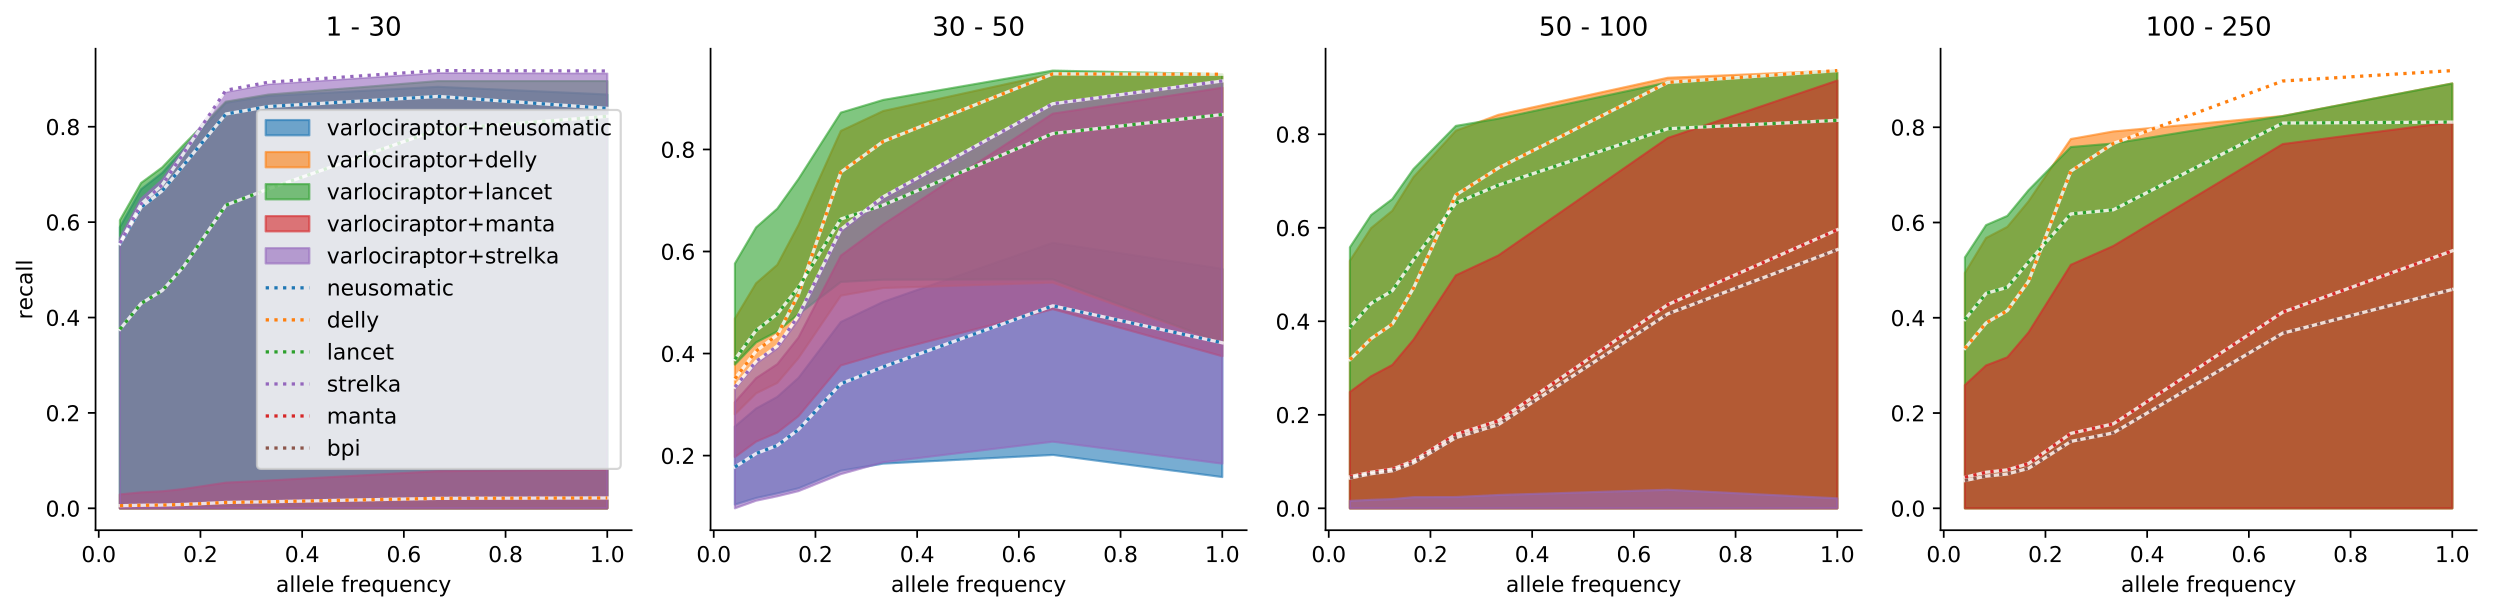 <?xml version="1.0" encoding="utf-8" standalone="no"?>
<!DOCTYPE svg PUBLIC "-//W3C//DTD SVG 1.1//EN"
  "http://www.w3.org/Graphics/SVG/1.1/DTD/svg11.dtd">
<!-- Created with matplotlib (https://matplotlib.org/) -->
<svg height="280.474pt" version="1.1" viewBox="0 0 1145.441 280.474" width="1145.441pt" xmlns="http://www.w3.org/2000/svg" xmlns:xlink="http://www.w3.org/1999/xlink">
 <defs>
  <style type="text/css">
*{stroke-linecap:butt;stroke-linejoin:round;}
  </style>
 </defs>
 <g id="figure_1">
  <g id="patch_1">
   <path d="M 0 280.474 
L 1145.441 280.474 
L 1145.441 0 
L 0 0 
z
" style="fill:#ffffff;"/>
  </g>
  <g id="axes_1">
   <g id="patch_2">
    <path d="M 43.781 242.918 
L 289.401 242.918 
L 289.401 22.318 
L 43.781 22.318 
z
" style="fill:#ffffff;"/>
   </g>
   <g id="PolyCollection_1">
    <defs>
     <path d="M 54.946 -176.421 
L 54.946 -47.584 
L 64.654 -47.584 
L 74.362 -47.584 
L 84.071 -47.584 
L 103.487 -47.584 
L 122.904 -47.584 
L 200.57 -47.584 
L 278.237 -47.584 
L 278.237 -237.172 
L 278.237 -237.172 
L 200.57 -240.7 
L 122.904 -236.523 
L 103.487 -233.359 
L 84.071 -212.2 
L 74.362 -201.313 
L 64.654 -193.761 
L 54.946 -176.421 
z
" id="m61d29629d6" style="stroke:#1f77b4;stroke-opacity:0.6;"/>
    </defs>
    <g clip-path="url(#p3addbf2f04)">
     <use style="fill:#1f77b4;fill-opacity:0.6;stroke:#1f77b4;stroke-opacity:0.6;" x="0" xlink:href="#m61d29629d6" y="280.474"/>
    </g>
   </g>
   <g id="PolyCollection_2">
    <defs>
     <path d="M 54.946 -48.876 
L 54.946 -47.584 
L 64.654 -47.584 
L 74.362 -47.584 
L 84.071 -47.584 
L 103.487 -47.584 
L 122.904 -47.584 
L 200.57 -47.584 
L 278.237 -47.584 
L 278.237 -52.353 
L 278.237 -52.353 
L 200.57 -52.148 
L 122.904 -50.638 
L 103.487 -50.326 
L 84.071 -49.446 
L 74.362 -49.186 
L 64.654 -49.071 
L 54.946 -48.876 
z
" id="m7daf334e15" style="stroke:#ff7f0e;stroke-opacity:0.6;"/>
    </defs>
    <g clip-path="url(#p3addbf2f04)">
     <use style="fill:#ff7f0e;fill-opacity:0.6;stroke:#ff7f0e;stroke-opacity:0.6;" x="0" xlink:href="#m7daf334e15" y="280.474"/>
    </g>
   </g>
   <g id="PolyCollection_3">
    <defs>
     <path d="M 54.946 -179.594 
L 54.946 -47.584 
L 64.654 -47.584 
L 74.362 -47.584 
L 84.071 -47.584 
L 103.487 -47.584 
L 122.904 -47.584 
L 200.57 -47.584 
L 278.237 -47.584 
L 278.237 -243.331 
L 278.237 -243.331 
L 200.57 -243.324 
L 122.904 -237.132 
L 103.487 -233.899 
L 84.071 -214.067 
L 74.362 -203.817 
L 64.654 -196.658 
L 54.946 -179.594 
z
" id="mc935a9a22d" style="stroke:#2ca02c;stroke-opacity:0.6;"/>
    </defs>
    <g clip-path="url(#p3addbf2f04)">
     <use style="fill:#2ca02c;fill-opacity:0.6;stroke:#2ca02c;stroke-opacity:0.6;" x="0" xlink:href="#mc935a9a22d" y="280.474"/>
    </g>
   </g>
   <g id="PolyCollection_4">
    <defs>
     <path d="M 54.946 -53.936 
L 54.946 -47.584 
L 64.654 -47.584 
L 74.362 -47.584 
L 84.071 -47.584 
L 103.487 -47.584 
L 122.904 -47.584 
L 200.57 -47.584 
L 278.237 -47.584 
L 278.237 -65.296 
L 278.237 -65.296 
L 200.57 -64.585 
L 122.904 -60.306 
L 103.487 -59.326 
L 84.071 -56.423 
L 74.362 -55.375 
L 64.654 -54.866 
L 54.946 -53.936 
z
" id="m3dcc5a9026" style="stroke:#d62728;stroke-opacity:0.6;"/>
    </defs>
    <g clip-path="url(#p3addbf2f04)">
     <use style="fill:#d62728;fill-opacity:0.6;stroke:#d62728;stroke-opacity:0.6;" x="0" xlink:href="#m3dcc5a9026" y="280.474"/>
    </g>
   </g>
   <g id="PolyCollection_5">
    <defs>
     <path d="M 54.946 -171.398 
L 54.946 -47.584 
L 64.654 -47.584 
L 74.362 -47.584 
L 84.071 -47.584 
L 103.487 -47.584 
L 122.904 -47.584 
L 200.57 -47.584 
L 278.237 -47.584 
L 278.237 -246.855 
L 278.237 -246.855 
L 200.57 -247.063 
L 122.904 -241.932 
L 103.487 -238.301 
L 84.071 -211.731 
L 74.362 -198.137 
L 64.654 -189.423 
L 54.946 -171.398 
z
" id="mabbf0a5511" style="stroke:#9467bd;stroke-opacity:0.6;"/>
    </defs>
    <g clip-path="url(#p3addbf2f04)">
     <use style="fill:#9467bd;fill-opacity:0.6;stroke:#9467bd;stroke-opacity:0.6;" x="0" xlink:href="#mabbf0a5511" y="280.474"/>
    </g>
   </g>
   <g id="matplotlib.axis_1">
    <g id="xtick_1">
     <g id="line2d_1">
      <defs>
       <path d="M 0 0 
L 0 3.5 
" id="mf1730a7400" style="stroke:#000000;stroke-width:0.8;"/>
      </defs>
      <g>
       <use style="stroke:#000000;stroke-width:0.8;" x="45.237" xlink:href="#mf1730a7400" y="242.918"/>
      </g>
     </g>
     <g id="text_1">
      <!-- 0.0 -->
      <defs>
       <path d="M 31.781 66.406 
Q 24.172 66.406 20.328 58.906 
Q 16.5 51.422 16.5 36.375 
Q 16.5 21.391 20.328 13.891 
Q 24.172 6.391 31.781 6.391 
Q 39.453 6.391 43.281 13.891 
Q 47.125 21.391 47.125 36.375 
Q 47.125 51.422 43.281 58.906 
Q 39.453 66.406 31.781 66.406 
z
M 31.781 74.219 
Q 44.047 74.219 50.516 64.516 
Q 56.984 54.828 56.984 36.375 
Q 56.984 17.969 50.516 8.266 
Q 44.047 -1.422 31.781 -1.422 
Q 19.531 -1.422 13.062 8.266 
Q 6.594 17.969 6.594 36.375 
Q 6.594 54.828 13.062 64.516 
Q 19.531 74.219 31.781 74.219 
z
" id="DejaVuSans-48"/>
       <path d="M 10.688 12.406 
L 21 12.406 
L 21 0 
L 10.688 0 
z
" id="DejaVuSans-46"/>
      </defs>
      <g transform="translate(37.286 257.517)scale(0.1 -0.1)">
       <use xlink:href="#DejaVuSans-48"/>
       <use x="63.623" xlink:href="#DejaVuSans-46"/>
       <use x="95.41" xlink:href="#DejaVuSans-48"/>
      </g>
     </g>
    </g>
    <g id="xtick_2">
     <g id="line2d_2">
      <g>
       <use style="stroke:#000000;stroke-width:0.8;" x="91.837" xlink:href="#mf1730a7400" y="242.918"/>
      </g>
     </g>
     <g id="text_2">
      <!-- 0.2 -->
      <defs>
       <path d="M 19.188 8.297 
L 53.609 8.297 
L 53.609 0 
L 7.328 0 
L 7.328 8.297 
Q 12.938 14.109 22.625 23.891 
Q 32.328 33.688 34.812 36.531 
Q 39.547 41.844 41.422 45.531 
Q 43.312 49.219 43.312 52.781 
Q 43.312 58.594 39.234 62.25 
Q 35.156 65.922 28.609 65.922 
Q 23.969 65.922 18.812 64.312 
Q 13.672 62.703 7.812 59.422 
L 7.812 69.391 
Q 13.766 71.781 18.938 73 
Q 24.125 74.219 28.422 74.219 
Q 39.75 74.219 46.484 68.547 
Q 53.219 62.891 53.219 53.422 
Q 53.219 48.922 51.531 44.891 
Q 49.859 40.875 45.406 35.406 
Q 44.188 33.984 37.641 27.219 
Q 31.109 20.453 19.188 8.297 
z
" id="DejaVuSans-50"/>
      </defs>
      <g transform="translate(83.886 257.517)scale(0.1 -0.1)">
       <use xlink:href="#DejaVuSans-48"/>
       <use x="63.623" xlink:href="#DejaVuSans-46"/>
       <use x="95.41" xlink:href="#DejaVuSans-50"/>
      </g>
     </g>
    </g>
    <g id="xtick_3">
     <g id="line2d_3">
      <g>
       <use style="stroke:#000000;stroke-width:0.8;" x="138.437" xlink:href="#mf1730a7400" y="242.918"/>
      </g>
     </g>
     <g id="text_3">
      <!-- 0.4 -->
      <defs>
       <path d="M 37.797 64.312 
L 12.891 25.391 
L 37.797 25.391 
z
M 35.203 72.906 
L 47.609 72.906 
L 47.609 25.391 
L 58.016 25.391 
L 58.016 17.188 
L 47.609 17.188 
L 47.609 0 
L 37.797 0 
L 37.797 17.188 
L 4.891 17.188 
L 4.891 26.703 
z
" id="DejaVuSans-52"/>
      </defs>
      <g transform="translate(130.486 257.517)scale(0.1 -0.1)">
       <use xlink:href="#DejaVuSans-48"/>
       <use x="63.623" xlink:href="#DejaVuSans-46"/>
       <use x="95.41" xlink:href="#DejaVuSans-52"/>
      </g>
     </g>
    </g>
    <g id="xtick_4">
     <g id="line2d_4">
      <g>
       <use style="stroke:#000000;stroke-width:0.8;" x="185.037" xlink:href="#mf1730a7400" y="242.918"/>
      </g>
     </g>
     <g id="text_4">
      <!-- 0.6 -->
      <defs>
       <path d="M 33.016 40.375 
Q 26.375 40.375 22.484 35.828 
Q 18.609 31.297 18.609 23.391 
Q 18.609 15.531 22.484 10.953 
Q 26.375 6.391 33.016 6.391 
Q 39.656 6.391 43.531 10.953 
Q 47.406 15.531 47.406 23.391 
Q 47.406 31.297 43.531 35.828 
Q 39.656 40.375 33.016 40.375 
z
M 52.594 71.297 
L 52.594 62.312 
Q 48.875 64.062 45.094 64.984 
Q 41.312 65.922 37.594 65.922 
Q 27.828 65.922 22.672 59.328 
Q 17.531 52.734 16.797 39.406 
Q 19.672 43.656 24.016 45.922 
Q 28.375 48.188 33.594 48.188 
Q 44.578 48.188 50.953 41.516 
Q 57.328 34.859 57.328 23.391 
Q 57.328 12.156 50.688 5.359 
Q 44.047 -1.422 33.016 -1.422 
Q 20.359 -1.422 13.672 8.266 
Q 6.984 17.969 6.984 36.375 
Q 6.984 53.656 15.188 63.938 
Q 23.391 74.219 37.203 74.219 
Q 40.922 74.219 44.703 73.484 
Q 48.484 72.75 52.594 71.297 
z
" id="DejaVuSans-54"/>
      </defs>
      <g transform="translate(177.085 257.517)scale(0.1 -0.1)">
       <use xlink:href="#DejaVuSans-48"/>
       <use x="63.623" xlink:href="#DejaVuSans-46"/>
       <use x="95.41" xlink:href="#DejaVuSans-54"/>
      </g>
     </g>
    </g>
    <g id="xtick_5">
     <g id="line2d_5">
      <g>
       <use style="stroke:#000000;stroke-width:0.8;" x="231.637" xlink:href="#mf1730a7400" y="242.918"/>
      </g>
     </g>
     <g id="text_5">
      <!-- 0.8 -->
      <defs>
       <path d="M 31.781 34.625 
Q 24.75 34.625 20.719 30.859 
Q 16.703 27.094 16.703 20.516 
Q 16.703 13.922 20.719 10.156 
Q 24.75 6.391 31.781 6.391 
Q 38.812 6.391 42.859 10.172 
Q 46.922 13.969 46.922 20.516 
Q 46.922 27.094 42.891 30.859 
Q 38.875 34.625 31.781 34.625 
z
M 21.922 38.812 
Q 15.578 40.375 12.031 44.719 
Q 8.5 49.078 8.5 55.328 
Q 8.5 64.062 14.719 69.141 
Q 20.953 74.219 31.781 74.219 
Q 42.672 74.219 48.875 69.141 
Q 55.078 64.062 55.078 55.328 
Q 55.078 49.078 51.531 44.719 
Q 48 40.375 41.703 38.812 
Q 48.828 37.156 52.797 32.312 
Q 56.781 27.484 56.781 20.516 
Q 56.781 9.906 50.312 4.234 
Q 43.844 -1.422 31.781 -1.422 
Q 19.734 -1.422 13.25 4.234 
Q 6.781 9.906 6.781 20.516 
Q 6.781 27.484 10.781 32.312 
Q 14.797 37.156 21.922 38.812 
z
M 18.312 54.391 
Q 18.312 48.734 21.844 45.562 
Q 25.391 42.391 31.781 42.391 
Q 38.141 42.391 41.719 45.562 
Q 45.312 48.734 45.312 54.391 
Q 45.312 60.062 41.719 63.234 
Q 38.141 66.406 31.781 66.406 
Q 25.391 66.406 21.844 63.234 
Q 18.312 60.062 18.312 54.391 
z
" id="DejaVuSans-56"/>
      </defs>
      <g transform="translate(223.685 257.517)scale(0.1 -0.1)">
       <use xlink:href="#DejaVuSans-48"/>
       <use x="63.623" xlink:href="#DejaVuSans-46"/>
       <use x="95.41" xlink:href="#DejaVuSans-56"/>
      </g>
     </g>
    </g>
    <g id="xtick_6">
     <g id="line2d_6">
      <g>
       <use style="stroke:#000000;stroke-width:0.8;" x="278.237" xlink:href="#mf1730a7400" y="242.918"/>
      </g>
     </g>
     <g id="text_6">
      <!-- 1.0 -->
      <defs>
       <path d="M 12.406 8.297 
L 28.516 8.297 
L 28.516 63.922 
L 10.984 60.406 
L 10.984 69.391 
L 28.422 72.906 
L 38.281 72.906 
L 38.281 8.297 
L 54.391 8.297 
L 54.391 0 
L 12.406 0 
z
" id="DejaVuSans-49"/>
      </defs>
      <g transform="translate(270.285 257.517)scale(0.1 -0.1)">
       <use xlink:href="#DejaVuSans-49"/>
       <use x="63.623" xlink:href="#DejaVuSans-46"/>
       <use x="95.41" xlink:href="#DejaVuSans-48"/>
      </g>
     </g>
    </g>
    <g id="text_7">
     <!-- allele frequency -->
     <defs>
      <path d="M 34.281 27.484 
Q 23.391 27.484 19.188 25 
Q 14.984 22.516 14.984 16.5 
Q 14.984 11.719 18.141 8.906 
Q 21.297 6.109 26.703 6.109 
Q 34.188 6.109 38.703 11.406 
Q 43.219 16.703 43.219 25.484 
L 43.219 27.484 
z
M 52.203 31.203 
L 52.203 0 
L 43.219 0 
L 43.219 8.297 
Q 40.141 3.328 35.547 0.953 
Q 30.953 -1.422 24.312 -1.422 
Q 15.922 -1.422 10.953 3.297 
Q 6 8.016 6 15.922 
Q 6 25.141 12.172 29.828 
Q 18.359 34.516 30.609 34.516 
L 43.219 34.516 
L 43.219 35.406 
Q 43.219 41.609 39.141 45 
Q 35.062 48.391 27.688 48.391 
Q 23 48.391 18.547 47.266 
Q 14.109 46.141 10.016 43.891 
L 10.016 52.203 
Q 14.938 54.109 19.578 55.047 
Q 24.219 56 28.609 56 
Q 40.484 56 46.344 49.844 
Q 52.203 43.703 52.203 31.203 
z
" id="DejaVuSans-97"/>
      <path d="M 9.422 75.984 
L 18.406 75.984 
L 18.406 0 
L 9.422 0 
z
" id="DejaVuSans-108"/>
      <path d="M 56.203 29.594 
L 56.203 25.203 
L 14.891 25.203 
Q 15.484 15.922 20.484 11.062 
Q 25.484 6.203 34.422 6.203 
Q 39.594 6.203 44.453 7.469 
Q 49.312 8.734 54.109 11.281 
L 54.109 2.781 
Q 49.266 0.734 44.188 -0.344 
Q 39.109 -1.422 33.891 -1.422 
Q 20.797 -1.422 13.156 6.188 
Q 5.516 13.812 5.516 26.812 
Q 5.516 40.234 12.766 48.109 
Q 20.016 56 32.328 56 
Q 43.359 56 49.781 48.891 
Q 56.203 41.797 56.203 29.594 
z
M 47.219 32.234 
Q 47.125 39.594 43.094 43.984 
Q 39.062 48.391 32.422 48.391 
Q 24.906 48.391 20.391 44.141 
Q 15.875 39.891 15.188 32.172 
z
" id="DejaVuSans-101"/>
      <path id="DejaVuSans-32"/>
      <path d="M 37.109 75.984 
L 37.109 68.5 
L 28.516 68.5 
Q 23.688 68.5 21.797 66.547 
Q 19.922 64.594 19.922 59.516 
L 19.922 54.688 
L 34.719 54.688 
L 34.719 47.703 
L 19.922 47.703 
L 19.922 0 
L 10.891 0 
L 10.891 47.703 
L 2.297 47.703 
L 2.297 54.688 
L 10.891 54.688 
L 10.891 58.5 
Q 10.891 67.625 15.141 71.797 
Q 19.391 75.984 28.609 75.984 
z
" id="DejaVuSans-102"/>
      <path d="M 41.109 46.297 
Q 39.594 47.172 37.812 47.578 
Q 36.031 48 33.891 48 
Q 26.266 48 22.188 43.047 
Q 18.109 38.094 18.109 28.812 
L 18.109 0 
L 9.078 0 
L 9.078 54.688 
L 18.109 54.688 
L 18.109 46.188 
Q 20.953 51.172 25.484 53.578 
Q 30.031 56 36.531 56 
Q 37.453 56 38.578 55.875 
Q 39.703 55.766 41.062 55.516 
z
" id="DejaVuSans-114"/>
      <path d="M 14.797 27.297 
Q 14.797 17.391 18.875 11.75 
Q 22.953 6.109 30.078 6.109 
Q 37.203 6.109 41.297 11.75 
Q 45.406 17.391 45.406 27.297 
Q 45.406 37.203 41.297 42.844 
Q 37.203 48.484 30.078 48.484 
Q 22.953 48.484 18.875 42.844 
Q 14.797 37.203 14.797 27.297 
z
M 45.406 8.203 
Q 42.578 3.328 38.25 0.953 
Q 33.938 -1.422 27.875 -1.422 
Q 17.969 -1.422 11.734 6.484 
Q 5.516 14.406 5.516 27.297 
Q 5.516 40.188 11.734 48.094 
Q 17.969 56 27.875 56 
Q 33.938 56 38.25 53.625 
Q 42.578 51.266 45.406 46.391 
L 45.406 54.688 
L 54.391 54.688 
L 54.391 -20.797 
L 45.406 -20.797 
z
" id="DejaVuSans-113"/>
      <path d="M 8.5 21.578 
L 8.5 54.688 
L 17.484 54.688 
L 17.484 21.922 
Q 17.484 14.156 20.5 10.266 
Q 23.531 6.391 29.594 6.391 
Q 36.859 6.391 41.078 11.031 
Q 45.312 15.672 45.312 23.688 
L 45.312 54.688 
L 54.297 54.688 
L 54.297 0 
L 45.312 0 
L 45.312 8.406 
Q 42.047 3.422 37.719 1 
Q 33.406 -1.422 27.688 -1.422 
Q 18.266 -1.422 13.375 4.438 
Q 8.5 10.297 8.5 21.578 
z
M 31.109 56 
z
" id="DejaVuSans-117"/>
      <path d="M 54.891 33.016 
L 54.891 0 
L 45.906 0 
L 45.906 32.719 
Q 45.906 40.484 42.875 44.328 
Q 39.844 48.188 33.797 48.188 
Q 26.516 48.188 22.312 43.547 
Q 18.109 38.922 18.109 30.906 
L 18.109 0 
L 9.078 0 
L 9.078 54.688 
L 18.109 54.688 
L 18.109 46.188 
Q 21.344 51.125 25.703 53.562 
Q 30.078 56 35.797 56 
Q 45.219 56 50.047 50.172 
Q 54.891 44.344 54.891 33.016 
z
" id="DejaVuSans-110"/>
      <path d="M 48.781 52.594 
L 48.781 44.188 
Q 44.969 46.297 41.141 47.344 
Q 37.312 48.391 33.406 48.391 
Q 24.656 48.391 19.812 42.844 
Q 14.984 37.312 14.984 27.297 
Q 14.984 17.281 19.812 11.734 
Q 24.656 6.203 33.406 6.203 
Q 37.312 6.203 41.141 7.25 
Q 44.969 8.297 48.781 10.406 
L 48.781 2.094 
Q 45.016 0.344 40.984 -0.531 
Q 36.969 -1.422 32.422 -1.422 
Q 20.062 -1.422 12.781 6.344 
Q 5.516 14.109 5.516 27.297 
Q 5.516 40.672 12.859 48.328 
Q 20.219 56 33.016 56 
Q 37.156 56 41.109 55.141 
Q 45.062 54.297 48.781 52.594 
z
" id="DejaVuSans-99"/>
      <path d="M 32.172 -5.078 
Q 28.375 -14.844 24.75 -17.812 
Q 21.141 -20.797 15.094 -20.797 
L 7.906 -20.797 
L 7.906 -13.281 
L 13.188 -13.281 
Q 16.891 -13.281 18.938 -11.516 
Q 21 -9.766 23.484 -3.219 
L 25.094 0.875 
L 2.984 54.688 
L 12.5 54.688 
L 29.594 11.922 
L 46.688 54.688 
L 56.203 54.688 
z
" id="DejaVuSans-121"/>
     </defs>
     <g transform="translate(126.43 271.195)scale(0.1 -0.1)">
      <use xlink:href="#DejaVuSans-97"/>
      <use x="61.279" xlink:href="#DejaVuSans-108"/>
      <use x="89.062" xlink:href="#DejaVuSans-108"/>
      <use x="116.846" xlink:href="#DejaVuSans-101"/>
      <use x="178.369" xlink:href="#DejaVuSans-108"/>
      <use x="206.152" xlink:href="#DejaVuSans-101"/>
      <use x="267.676" xlink:href="#DejaVuSans-32"/>
      <use x="299.463" xlink:href="#DejaVuSans-102"/>
      <use x="334.668" xlink:href="#DejaVuSans-114"/>
      <use x="375.75" xlink:href="#DejaVuSans-101"/>
      <use x="437.273" xlink:href="#DejaVuSans-113"/>
      <use x="500.75" xlink:href="#DejaVuSans-117"/>
      <use x="564.129" xlink:href="#DejaVuSans-101"/>
      <use x="625.652" xlink:href="#DejaVuSans-110"/>
      <use x="689.031" xlink:href="#DejaVuSans-99"/>
      <use x="744.012" xlink:href="#DejaVuSans-121"/>
     </g>
    </g>
   </g>
   <g id="matplotlib.axis_2">
    <g id="ytick_1">
     <g id="line2d_7">
      <defs>
       <path d="M 0 0 
L -3.5 0 
" id="m86e68c0d80" style="stroke:#000000;stroke-width:0.8;"/>
      </defs>
      <g>
       <use style="stroke:#000000;stroke-width:0.8;" x="43.781" xlink:href="#m86e68c0d80" y="232.891"/>
      </g>
     </g>
     <g id="text_8">
      <!-- 0.0 -->
      <g transform="translate(20.878 236.69)scale(0.1 -0.1)">
       <use xlink:href="#DejaVuSans-48"/>
       <use x="63.623" xlink:href="#DejaVuSans-46"/>
       <use x="95.41" xlink:href="#DejaVuSans-48"/>
      </g>
     </g>
    </g>
    <g id="ytick_2">
     <g id="line2d_8">
      <g>
       <use style="stroke:#000000;stroke-width:0.8;" x="43.781" xlink:href="#m86e68c0d80" y="189.183"/>
      </g>
     </g>
     <g id="text_9">
      <!-- 0.2 -->
      <g transform="translate(20.878 192.982)scale(0.1 -0.1)">
       <use xlink:href="#DejaVuSans-48"/>
       <use x="63.623" xlink:href="#DejaVuSans-46"/>
       <use x="95.41" xlink:href="#DejaVuSans-50"/>
      </g>
     </g>
    </g>
    <g id="ytick_3">
     <g id="line2d_9">
      <g>
       <use style="stroke:#000000;stroke-width:0.8;" x="43.781" xlink:href="#m86e68c0d80" y="145.474"/>
      </g>
     </g>
     <g id="text_10">
      <!-- 0.4 -->
      <g transform="translate(20.878 149.273)scale(0.1 -0.1)">
       <use xlink:href="#DejaVuSans-48"/>
       <use x="63.623" xlink:href="#DejaVuSans-46"/>
       <use x="95.41" xlink:href="#DejaVuSans-52"/>
      </g>
     </g>
    </g>
    <g id="ytick_4">
     <g id="line2d_10">
      <g>
       <use style="stroke:#000000;stroke-width:0.8;" x="43.781" xlink:href="#m86e68c0d80" y="101.766"/>
      </g>
     </g>
     <g id="text_11">
      <!-- 0.6 -->
      <g transform="translate(20.878 105.565)scale(0.1 -0.1)">
       <use xlink:href="#DejaVuSans-48"/>
       <use x="63.623" xlink:href="#DejaVuSans-46"/>
       <use x="95.41" xlink:href="#DejaVuSans-54"/>
      </g>
     </g>
    </g>
    <g id="ytick_5">
     <g id="line2d_11">
      <g>
       <use style="stroke:#000000;stroke-width:0.8;" x="43.781" xlink:href="#m86e68c0d80" y="58.058"/>
      </g>
     </g>
     <g id="text_12">
      <!-- 0.8 -->
      <g transform="translate(20.878 61.857)scale(0.1 -0.1)">
       <use xlink:href="#DejaVuSans-48"/>
       <use x="63.623" xlink:href="#DejaVuSans-46"/>
       <use x="95.41" xlink:href="#DejaVuSans-56"/>
      </g>
     </g>
    </g>
    <g id="text_13">
     <!-- recall -->
     <g transform="translate(14.798 146.34)rotate(-90)scale(0.1 -0.1)">
      <use xlink:href="#DejaVuSans-114"/>
      <use x="41.082" xlink:href="#DejaVuSans-101"/>
      <use x="102.605" xlink:href="#DejaVuSans-99"/>
      <use x="157.586" xlink:href="#DejaVuSans-97"/>
      <use x="218.865" xlink:href="#DejaVuSans-108"/>
      <use x="246.648" xlink:href="#DejaVuSans-108"/>
     </g>
    </g>
   </g>
   <g id="line2d_12">
    <path clip-path="url(#p3addbf2f04)" d="M 54.946 111.702 
L 64.654 94.91 
L 74.362 87.401 
L 84.071 75.682 
L 103.487 52.229 
L 122.904 48.814 
L 200.57 44.183 
L 278.237 49.654 
" style="fill:none;stroke:#ffffff;stroke-linecap:square;stroke-opacity:0.8;stroke-width:1.5;"/>
   </g>
   <g id="line2d_13">
    <path clip-path="url(#p3addbf2f04)" d="M 54.946 111.702 
L 64.654 94.91 
L 74.362 87.401 
L 84.071 75.682 
L 103.487 52.229 
L 122.904 48.814 
L 200.57 44.183 
L 278.237 49.654 
" style="fill:none;stroke:#1f77b4;stroke-dasharray:1.5,2.475;stroke-dashoffset:0;stroke-width:1.5;"/>
   </g>
   <g id="line2d_14">
    <path clip-path="url(#p3addbf2f04)" d="M 54.946 231.695 
L 64.654 231.511 
L 74.362 231.402 
L 84.071 231.136 
L 103.487 230.22 
L 122.904 229.894 
L 200.57 228.338 
L 278.237 228.145 
" style="fill:none;stroke:#ffffff;stroke-linecap:square;stroke-opacity:0.8;stroke-width:1.5;"/>
   </g>
   <g id="line2d_15">
    <path clip-path="url(#p3addbf2f04)" d="M 54.946 231.695 
L 64.654 231.511 
L 74.362 231.402 
L 84.071 231.136 
L 103.487 230.22 
L 122.904 229.894 
L 200.57 228.338 
L 278.237 228.145 
" style="fill:none;stroke:#ff7f0e;stroke-dasharray:1.5,2.475;stroke-dashoffset:0;stroke-width:1.5;"/>
   </g>
   <g id="line2d_16">
    <path clip-path="url(#p3addbf2f04)" d="M 54.946 150.873 
L 64.654 139.032 
L 74.362 133.089 
L 84.071 122.213 
L 103.487 94.023 
L 122.904 86.573 
L 200.57 59.423 
L 278.237 53.298 
" style="fill:none;stroke:#ffffff;stroke-linecap:square;stroke-opacity:0.8;stroke-width:1.5;"/>
   </g>
   <g id="line2d_17">
    <path clip-path="url(#p3addbf2f04)" d="M 54.946 150.873 
L 64.654 139.032 
L 74.362 133.089 
L 84.071 122.213 
L 103.487 94.023 
L 122.904 86.573 
L 200.57 59.423 
L 278.237 53.298 
" style="fill:none;stroke:#2ca02c;stroke-dasharray:1.5,2.475;stroke-dashoffset:0;stroke-width:1.5;"/>
   </g>
   <g id="line2d_18">
    <path clip-path="url(#p3addbf2f04)" d="M 54.946 111.39 
L 64.654 93.458 
L 74.362 84.605 
L 84.071 70.359 
L 103.487 41.354 
L 122.904 37.679 
L 200.57 32.345 
L 278.237 32.517 
" style="fill:none;stroke:#ffffff;stroke-linecap:square;stroke-opacity:0.8;stroke-width:1.5;"/>
   </g>
   <g id="line2d_19">
    <path clip-path="url(#p3addbf2f04)" d="M 54.946 111.39 
L 64.654 93.458 
L 74.362 84.605 
L 84.071 70.359 
L 103.487 41.354 
L 122.904 37.679 
L 200.57 32.345 
L 278.237 32.517 
" style="fill:none;stroke:#9467bd;stroke-dasharray:1.5,2.475;stroke-dashoffset:0;stroke-width:1.5;"/>
   </g>
   <g id="patch_3">
    <path d="M 43.781 242.918 
L 43.781 22.318 
" style="fill:none;stroke:#000000;stroke-linecap:square;stroke-linejoin:miter;stroke-width:0.8;"/>
   </g>
   <g id="patch_4">
    <path d="M 43.781 242.918 
L 289.401 242.918 
" style="fill:none;stroke:#000000;stroke-linecap:square;stroke-linejoin:miter;stroke-width:0.8;"/>
   </g>
   <g id="text_14">
    <!-- 1 - 30 -->
    <defs>
     <path d="M 4.891 31.391 
L 31.203 31.391 
L 31.203 23.391 
L 4.891 23.391 
z
" id="DejaVuSans-45"/>
     <path d="M 40.578 39.312 
Q 47.656 37.797 51.625 33 
Q 55.609 28.219 55.609 21.188 
Q 55.609 10.406 48.188 4.484 
Q 40.766 -1.422 27.094 -1.422 
Q 22.516 -1.422 17.656 -0.516 
Q 12.797 0.391 7.625 2.203 
L 7.625 11.719 
Q 11.719 9.328 16.594 8.109 
Q 21.484 6.891 26.812 6.891 
Q 36.078 6.891 40.938 10.547 
Q 45.797 14.203 45.797 21.188 
Q 45.797 27.641 41.281 31.266 
Q 36.766 34.906 28.719 34.906 
L 20.219 34.906 
L 20.219 43.016 
L 29.109 43.016 
Q 36.375 43.016 40.234 45.922 
Q 44.094 48.828 44.094 54.297 
Q 44.094 59.906 40.109 62.906 
Q 36.141 65.922 28.719 65.922 
Q 24.656 65.922 20.016 65.031 
Q 15.375 64.156 9.812 62.312 
L 9.812 71.094 
Q 15.438 72.656 20.344 73.438 
Q 25.25 74.219 29.594 74.219 
Q 40.828 74.219 47.359 69.109 
Q 53.906 64.016 53.906 55.328 
Q 53.906 49.266 50.438 45.094 
Q 46.969 40.922 40.578 39.312 
z
" id="DejaVuSans-51"/>
    </defs>
    <g transform="translate(149.16 16.318)scale(0.12 -0.12)">
     <use xlink:href="#DejaVuSans-49"/>
     <use x="63.623" xlink:href="#DejaVuSans-32"/>
     <use x="95.41" xlink:href="#DejaVuSans-45"/>
     <use x="131.494" xlink:href="#DejaVuSans-32"/>
     <use x="163.281" xlink:href="#DejaVuSans-51"/>
     <use x="226.904" xlink:href="#DejaVuSans-48"/>
    </g>
   </g>
   <g id="legend_1">
    <g id="patch_5">
     <path d="M 119.731 214.848 
L 282.401 214.848 
Q 284.401 214.848 284.401 212.848 
L 284.401 52.388 
Q 284.401 50.388 282.401 50.388 
L 119.731 50.388 
Q 117.731 50.388 117.731 52.388 
L 117.731 212.848 
Q 117.731 214.848 119.731 214.848 
z
" style="fill:#ffffff;opacity:0.8;stroke:#cccccc;stroke-linejoin:miter;"/>
    </g>
    <g id="patch_6">
     <path d="M 121.731 61.987 
L 141.731 61.987 
L 141.731 54.987 
L 121.731 54.987 
z
" style="fill:#1f77b4;opacity:0.6;stroke:#1f77b4;stroke-linejoin:miter;"/>
    </g>
    <g id="text_15">
     <!-- varlociraptor+neusomatic -->
     <defs>
      <path d="M 2.984 54.688 
L 12.5 54.688 
L 29.594 8.797 
L 46.688 54.688 
L 56.203 54.688 
L 35.688 0 
L 23.484 0 
z
" id="DejaVuSans-118"/>
      <path d="M 30.609 48.391 
Q 23.391 48.391 19.188 42.75 
Q 14.984 37.109 14.984 27.297 
Q 14.984 17.484 19.156 11.844 
Q 23.344 6.203 30.609 6.203 
Q 37.797 6.203 41.984 11.859 
Q 46.188 17.531 46.188 27.297 
Q 46.188 37.016 41.984 42.703 
Q 37.797 48.391 30.609 48.391 
z
M 30.609 56 
Q 42.328 56 49.016 48.375 
Q 55.719 40.766 55.719 27.297 
Q 55.719 13.875 49.016 6.219 
Q 42.328 -1.422 30.609 -1.422 
Q 18.844 -1.422 12.172 6.219 
Q 5.516 13.875 5.516 27.297 
Q 5.516 40.766 12.172 48.375 
Q 18.844 56 30.609 56 
z
" id="DejaVuSans-111"/>
      <path d="M 9.422 54.688 
L 18.406 54.688 
L 18.406 0 
L 9.422 0 
z
M 9.422 75.984 
L 18.406 75.984 
L 18.406 64.594 
L 9.422 64.594 
z
" id="DejaVuSans-105"/>
      <path d="M 18.109 8.203 
L 18.109 -20.797 
L 9.078 -20.797 
L 9.078 54.688 
L 18.109 54.688 
L 18.109 46.391 
Q 20.953 51.266 25.266 53.625 
Q 29.594 56 35.594 56 
Q 45.562 56 51.781 48.094 
Q 58.016 40.188 58.016 27.297 
Q 58.016 14.406 51.781 6.484 
Q 45.562 -1.422 35.594 -1.422 
Q 29.594 -1.422 25.266 0.953 
Q 20.953 3.328 18.109 8.203 
z
M 48.688 27.297 
Q 48.688 37.203 44.609 42.844 
Q 40.531 48.484 33.406 48.484 
Q 26.266 48.484 22.188 42.844 
Q 18.109 37.203 18.109 27.297 
Q 18.109 17.391 22.188 11.75 
Q 26.266 6.109 33.406 6.109 
Q 40.531 6.109 44.609 11.75 
Q 48.688 17.391 48.688 27.297 
z
" id="DejaVuSans-112"/>
      <path d="M 18.312 70.219 
L 18.312 54.688 
L 36.812 54.688 
L 36.812 47.703 
L 18.312 47.703 
L 18.312 18.016 
Q 18.312 11.328 20.141 9.422 
Q 21.969 7.516 27.594 7.516 
L 36.812 7.516 
L 36.812 0 
L 27.594 0 
Q 17.188 0 13.234 3.875 
Q 9.281 7.766 9.281 18.016 
L 9.281 47.703 
L 2.688 47.703 
L 2.688 54.688 
L 9.281 54.688 
L 9.281 70.219 
z
" id="DejaVuSans-116"/>
      <path d="M 46 62.703 
L 46 35.5 
L 73.188 35.5 
L 73.188 27.203 
L 46 27.203 
L 46 0 
L 37.797 0 
L 37.797 27.203 
L 10.594 27.203 
L 10.594 35.5 
L 37.797 35.5 
L 37.797 62.703 
z
" id="DejaVuSans-43"/>
      <path d="M 44.281 53.078 
L 44.281 44.578 
Q 40.484 46.531 36.375 47.5 
Q 32.281 48.484 27.875 48.484 
Q 21.188 48.484 17.844 46.438 
Q 14.5 44.391 14.5 40.281 
Q 14.5 37.156 16.891 35.375 
Q 19.281 33.594 26.516 31.984 
L 29.594 31.297 
Q 39.156 29.25 43.188 25.516 
Q 47.219 21.781 47.219 15.094 
Q 47.219 7.469 41.188 3.016 
Q 35.156 -1.422 24.609 -1.422 
Q 20.219 -1.422 15.453 -0.562 
Q 10.688 0.297 5.422 2 
L 5.422 11.281 
Q 10.406 8.688 15.234 7.391 
Q 20.062 6.109 24.812 6.109 
Q 31.156 6.109 34.562 8.281 
Q 37.984 10.453 37.984 14.406 
Q 37.984 18.062 35.516 20.016 
Q 33.062 21.969 24.703 23.781 
L 21.578 24.516 
Q 13.234 26.266 9.516 29.906 
Q 5.812 33.547 5.812 39.891 
Q 5.812 47.609 11.281 51.797 
Q 16.75 56 26.812 56 
Q 31.781 56 36.172 55.266 
Q 40.578 54.547 44.281 53.078 
z
" id="DejaVuSans-115"/>
      <path d="M 52 44.188 
Q 55.375 50.25 60.062 53.125 
Q 64.75 56 71.094 56 
Q 79.641 56 84.281 50.016 
Q 88.922 44.047 88.922 33.016 
L 88.922 0 
L 79.891 0 
L 79.891 32.719 
Q 79.891 40.578 77.094 44.375 
Q 74.312 48.188 68.609 48.188 
Q 61.625 48.188 57.562 43.547 
Q 53.516 38.922 53.516 30.906 
L 53.516 0 
L 44.484 0 
L 44.484 32.719 
Q 44.484 40.625 41.703 44.406 
Q 38.922 48.188 33.109 48.188 
Q 26.219 48.188 22.156 43.531 
Q 18.109 38.875 18.109 30.906 
L 18.109 0 
L 9.078 0 
L 9.078 54.688 
L 18.109 54.688 
L 18.109 46.188 
Q 21.188 51.219 25.484 53.609 
Q 29.781 56 35.688 56 
Q 41.656 56 45.828 52.969 
Q 50 49.953 52 44.188 
z
" id="DejaVuSans-109"/>
     </defs>
     <g transform="translate(149.731 61.987)scale(0.1 -0.1)">
      <use xlink:href="#DejaVuSans-118"/>
      <use x="59.18" xlink:href="#DejaVuSans-97"/>
      <use x="120.459" xlink:href="#DejaVuSans-114"/>
      <use x="161.572" xlink:href="#DejaVuSans-108"/>
      <use x="189.355" xlink:href="#DejaVuSans-111"/>
      <use x="250.537" xlink:href="#DejaVuSans-99"/>
      <use x="305.518" xlink:href="#DejaVuSans-105"/>
      <use x="333.301" xlink:href="#DejaVuSans-114"/>
      <use x="374.414" xlink:href="#DejaVuSans-97"/>
      <use x="435.693" xlink:href="#DejaVuSans-112"/>
      <use x="499.17" xlink:href="#DejaVuSans-116"/>
      <use x="538.379" xlink:href="#DejaVuSans-111"/>
      <use x="599.561" xlink:href="#DejaVuSans-114"/>
      <use x="640.674" xlink:href="#DejaVuSans-43"/>
      <use x="724.463" xlink:href="#DejaVuSans-110"/>
      <use x="787.842" xlink:href="#DejaVuSans-101"/>
      <use x="849.365" xlink:href="#DejaVuSans-117"/>
      <use x="912.744" xlink:href="#DejaVuSans-115"/>
      <use x="964.844" xlink:href="#DejaVuSans-111"/>
      <use x="1026.025" xlink:href="#DejaVuSans-109"/>
      <use x="1123.438" xlink:href="#DejaVuSans-97"/>
      <use x="1184.717" xlink:href="#DejaVuSans-116"/>
      <use x="1223.926" xlink:href="#DejaVuSans-105"/>
      <use x="1251.709" xlink:href="#DejaVuSans-99"/>
     </g>
    </g>
    <g id="patch_7">
     <path d="M 121.731 76.665 
L 141.731 76.665 
L 141.731 69.665 
L 121.731 69.665 
z
" style="fill:#ff7f0e;opacity:0.6;stroke:#ff7f0e;stroke-linejoin:miter;"/>
    </g>
    <g id="text_16">
     <!-- varlociraptor+delly -->
     <defs>
      <path d="M 45.406 46.391 
L 45.406 75.984 
L 54.391 75.984 
L 54.391 0 
L 45.406 0 
L 45.406 8.203 
Q 42.578 3.328 38.25 0.953 
Q 33.938 -1.422 27.875 -1.422 
Q 17.969 -1.422 11.734 6.484 
Q 5.516 14.406 5.516 27.297 
Q 5.516 40.188 11.734 48.094 
Q 17.969 56 27.875 56 
Q 33.938 56 38.25 53.625 
Q 42.578 51.266 45.406 46.391 
z
M 14.797 27.297 
Q 14.797 17.391 18.875 11.75 
Q 22.953 6.109 30.078 6.109 
Q 37.203 6.109 41.297 11.75 
Q 45.406 17.391 45.406 27.297 
Q 45.406 37.203 41.297 42.844 
Q 37.203 48.484 30.078 48.484 
Q 22.953 48.484 18.875 42.844 
Q 14.797 37.203 14.797 27.297 
z
" id="DejaVuSans-100"/>
     </defs>
     <g transform="translate(149.731 76.665)scale(0.1 -0.1)">
      <use xlink:href="#DejaVuSans-118"/>
      <use x="59.18" xlink:href="#DejaVuSans-97"/>
      <use x="120.459" xlink:href="#DejaVuSans-114"/>
      <use x="161.572" xlink:href="#DejaVuSans-108"/>
      <use x="189.355" xlink:href="#DejaVuSans-111"/>
      <use x="250.537" xlink:href="#DejaVuSans-99"/>
      <use x="305.518" xlink:href="#DejaVuSans-105"/>
      <use x="333.301" xlink:href="#DejaVuSans-114"/>
      <use x="374.414" xlink:href="#DejaVuSans-97"/>
      <use x="435.693" xlink:href="#DejaVuSans-112"/>
      <use x="499.17" xlink:href="#DejaVuSans-116"/>
      <use x="538.379" xlink:href="#DejaVuSans-111"/>
      <use x="599.561" xlink:href="#DejaVuSans-114"/>
      <use x="640.674" xlink:href="#DejaVuSans-43"/>
      <use x="724.463" xlink:href="#DejaVuSans-100"/>
      <use x="787.939" xlink:href="#DejaVuSans-101"/>
      <use x="849.463" xlink:href="#DejaVuSans-108"/>
      <use x="877.246" xlink:href="#DejaVuSans-108"/>
      <use x="905.029" xlink:href="#DejaVuSans-121"/>
     </g>
    </g>
    <g id="patch_8">
     <path d="M 121.731 91.343 
L 141.731 91.343 
L 141.731 84.343 
L 121.731 84.343 
z
" style="fill:#2ca02c;opacity:0.6;stroke:#2ca02c;stroke-linejoin:miter;"/>
    </g>
    <g id="text_17">
     <!-- varlociraptor+lancet -->
     <g transform="translate(149.731 91.343)scale(0.1 -0.1)">
      <use xlink:href="#DejaVuSans-118"/>
      <use x="59.18" xlink:href="#DejaVuSans-97"/>
      <use x="120.459" xlink:href="#DejaVuSans-114"/>
      <use x="161.572" xlink:href="#DejaVuSans-108"/>
      <use x="189.355" xlink:href="#DejaVuSans-111"/>
      <use x="250.537" xlink:href="#DejaVuSans-99"/>
      <use x="305.518" xlink:href="#DejaVuSans-105"/>
      <use x="333.301" xlink:href="#DejaVuSans-114"/>
      <use x="374.414" xlink:href="#DejaVuSans-97"/>
      <use x="435.693" xlink:href="#DejaVuSans-112"/>
      <use x="499.17" xlink:href="#DejaVuSans-116"/>
      <use x="538.379" xlink:href="#DejaVuSans-111"/>
      <use x="599.561" xlink:href="#DejaVuSans-114"/>
      <use x="640.674" xlink:href="#DejaVuSans-43"/>
      <use x="724.463" xlink:href="#DejaVuSans-108"/>
      <use x="752.246" xlink:href="#DejaVuSans-97"/>
      <use x="813.525" xlink:href="#DejaVuSans-110"/>
      <use x="876.904" xlink:href="#DejaVuSans-99"/>
      <use x="931.885" xlink:href="#DejaVuSans-101"/>
      <use x="993.408" xlink:href="#DejaVuSans-116"/>
     </g>
    </g>
    <g id="patch_9">
     <path d="M 121.731 106.021 
L 141.731 106.021 
L 141.731 99.021 
L 121.731 99.021 
z
" style="fill:#d62728;opacity:0.6;stroke:#d62728;stroke-linejoin:miter;"/>
    </g>
    <g id="text_18">
     <!-- varlociraptor+manta -->
     <g transform="translate(149.731 106.021)scale(0.1 -0.1)">
      <use xlink:href="#DejaVuSans-118"/>
      <use x="59.18" xlink:href="#DejaVuSans-97"/>
      <use x="120.459" xlink:href="#DejaVuSans-114"/>
      <use x="161.572" xlink:href="#DejaVuSans-108"/>
      <use x="189.355" xlink:href="#DejaVuSans-111"/>
      <use x="250.537" xlink:href="#DejaVuSans-99"/>
      <use x="305.518" xlink:href="#DejaVuSans-105"/>
      <use x="333.301" xlink:href="#DejaVuSans-114"/>
      <use x="374.414" xlink:href="#DejaVuSans-97"/>
      <use x="435.693" xlink:href="#DejaVuSans-112"/>
      <use x="499.17" xlink:href="#DejaVuSans-116"/>
      <use x="538.379" xlink:href="#DejaVuSans-111"/>
      <use x="599.561" xlink:href="#DejaVuSans-114"/>
      <use x="640.674" xlink:href="#DejaVuSans-43"/>
      <use x="724.463" xlink:href="#DejaVuSans-109"/>
      <use x="821.875" xlink:href="#DejaVuSans-97"/>
      <use x="883.154" xlink:href="#DejaVuSans-110"/>
      <use x="946.533" xlink:href="#DejaVuSans-116"/>
      <use x="985.742" xlink:href="#DejaVuSans-97"/>
     </g>
    </g>
    <g id="patch_10">
     <path d="M 121.731 120.699 
L 141.731 120.699 
L 141.731 113.699 
L 121.731 113.699 
z
" style="fill:#9467bd;opacity:0.6;stroke:#9467bd;stroke-linejoin:miter;"/>
    </g>
    <g id="text_19">
     <!-- varlociraptor+strelka -->
     <defs>
      <path d="M 9.078 75.984 
L 18.109 75.984 
L 18.109 31.109 
L 44.922 54.688 
L 56.391 54.688 
L 27.391 29.109 
L 57.625 0 
L 45.906 0 
L 18.109 26.703 
L 18.109 0 
L 9.078 0 
z
" id="DejaVuSans-107"/>
     </defs>
     <g transform="translate(149.731 120.699)scale(0.1 -0.1)">
      <use xlink:href="#DejaVuSans-118"/>
      <use x="59.18" xlink:href="#DejaVuSans-97"/>
      <use x="120.459" xlink:href="#DejaVuSans-114"/>
      <use x="161.572" xlink:href="#DejaVuSans-108"/>
      <use x="189.355" xlink:href="#DejaVuSans-111"/>
      <use x="250.537" xlink:href="#DejaVuSans-99"/>
      <use x="305.518" xlink:href="#DejaVuSans-105"/>
      <use x="333.301" xlink:href="#DejaVuSans-114"/>
      <use x="374.414" xlink:href="#DejaVuSans-97"/>
      <use x="435.693" xlink:href="#DejaVuSans-112"/>
      <use x="499.17" xlink:href="#DejaVuSans-116"/>
      <use x="538.379" xlink:href="#DejaVuSans-111"/>
      <use x="599.561" xlink:href="#DejaVuSans-114"/>
      <use x="640.674" xlink:href="#DejaVuSans-43"/>
      <use x="724.463" xlink:href="#DejaVuSans-115"/>
      <use x="776.562" xlink:href="#DejaVuSans-116"/>
      <use x="815.771" xlink:href="#DejaVuSans-114"/>
      <use x="856.854" xlink:href="#DejaVuSans-101"/>
      <use x="918.377" xlink:href="#DejaVuSans-108"/>
      <use x="946.16" xlink:href="#DejaVuSans-107"/>
      <use x="1004.055" xlink:href="#DejaVuSans-97"/>
     </g>
    </g>
    <g id="line2d_20">
     <path d="M 121.731 131.877 
L 141.731 131.877 
" style="fill:none;stroke:#1f77b4;stroke-dasharray:1.5,2.475;stroke-dashoffset:0;stroke-width:1.5;"/>
    </g>
    <g id="line2d_21"/>
    <g id="text_20">
     <!-- neusomatic -->
     <g transform="translate(149.731 135.377)scale(0.1 -0.1)">
      <use xlink:href="#DejaVuSans-110"/>
      <use x="63.379" xlink:href="#DejaVuSans-101"/>
      <use x="124.902" xlink:href="#DejaVuSans-117"/>
      <use x="188.281" xlink:href="#DejaVuSans-115"/>
      <use x="240.381" xlink:href="#DejaVuSans-111"/>
      <use x="301.562" xlink:href="#DejaVuSans-109"/>
      <use x="398.975" xlink:href="#DejaVuSans-97"/>
      <use x="460.254" xlink:href="#DejaVuSans-116"/>
      <use x="499.463" xlink:href="#DejaVuSans-105"/>
      <use x="527.246" xlink:href="#DejaVuSans-99"/>
     </g>
    </g>
    <g id="line2d_22">
     <path d="M 121.731 146.556 
L 141.731 146.556 
" style="fill:none;stroke:#ff7f0e;stroke-dasharray:1.5,2.475;stroke-dashoffset:0;stroke-width:1.5;"/>
    </g>
    <g id="line2d_23"/>
    <g id="text_21">
     <!-- delly -->
     <g transform="translate(149.731 150.056)scale(0.1 -0.1)">
      <use xlink:href="#DejaVuSans-100"/>
      <use x="63.477" xlink:href="#DejaVuSans-101"/>
      <use x="125" xlink:href="#DejaVuSans-108"/>
      <use x="152.783" xlink:href="#DejaVuSans-108"/>
      <use x="180.566" xlink:href="#DejaVuSans-121"/>
     </g>
    </g>
    <g id="line2d_24">
     <path d="M 121.731 161.234 
L 141.731 161.234 
" style="fill:none;stroke:#2ca02c;stroke-dasharray:1.5,2.475;stroke-dashoffset:0;stroke-width:1.5;"/>
    </g>
    <g id="line2d_25"/>
    <g id="text_22">
     <!-- lancet -->
     <g transform="translate(149.731 164.734)scale(0.1 -0.1)">
      <use xlink:href="#DejaVuSans-108"/>
      <use x="27.783" xlink:href="#DejaVuSans-97"/>
      <use x="89.062" xlink:href="#DejaVuSans-110"/>
      <use x="152.441" xlink:href="#DejaVuSans-99"/>
      <use x="207.422" xlink:href="#DejaVuSans-101"/>
      <use x="268.945" xlink:href="#DejaVuSans-116"/>
     </g>
    </g>
    <g id="line2d_26">
     <path d="M 121.731 175.912 
L 141.731 175.912 
" style="fill:none;stroke:#9467bd;stroke-dasharray:1.5,2.475;stroke-dashoffset:0;stroke-width:1.5;"/>
    </g>
    <g id="line2d_27"/>
    <g id="text_23">
     <!-- strelka -->
     <g transform="translate(149.731 179.412)scale(0.1 -0.1)">
      <use xlink:href="#DejaVuSans-115"/>
      <use x="52.1" xlink:href="#DejaVuSans-116"/>
      <use x="91.309" xlink:href="#DejaVuSans-114"/>
      <use x="132.391" xlink:href="#DejaVuSans-101"/>
      <use x="193.914" xlink:href="#DejaVuSans-108"/>
      <use x="221.697" xlink:href="#DejaVuSans-107"/>
      <use x="279.592" xlink:href="#DejaVuSans-97"/>
     </g>
    </g>
    <g id="line2d_28">
     <path d="M 121.731 190.59 
L 141.731 190.59 
" style="fill:none;stroke:#d62728;stroke-dasharray:1.5,2.475;stroke-dashoffset:0;stroke-width:1.5;"/>
    </g>
    <g id="line2d_29"/>
    <g id="text_24">
     <!-- manta -->
     <g transform="translate(149.731 194.09)scale(0.1 -0.1)">
      <use xlink:href="#DejaVuSans-109"/>
      <use x="97.412" xlink:href="#DejaVuSans-97"/>
      <use x="158.691" xlink:href="#DejaVuSans-110"/>
      <use x="222.07" xlink:href="#DejaVuSans-116"/>
      <use x="261.279" xlink:href="#DejaVuSans-97"/>
     </g>
    </g>
    <g id="line2d_30">
     <path d="M 121.731 205.268 
L 141.731 205.268 
" style="fill:none;stroke:#8c564b;stroke-dasharray:1.5,2.475;stroke-dashoffset:0;stroke-width:1.5;"/>
    </g>
    <g id="line2d_31"/>
    <g id="text_25">
     <!-- bpi -->
     <defs>
      <path d="M 48.688 27.297 
Q 48.688 37.203 44.609 42.844 
Q 40.531 48.484 33.406 48.484 
Q 26.266 48.484 22.188 42.844 
Q 18.109 37.203 18.109 27.297 
Q 18.109 17.391 22.188 11.75 
Q 26.266 6.109 33.406 6.109 
Q 40.531 6.109 44.609 11.75 
Q 48.688 17.391 48.688 27.297 
z
M 18.109 46.391 
Q 20.953 51.266 25.266 53.625 
Q 29.594 56 35.594 56 
Q 45.562 56 51.781 48.094 
Q 58.016 40.188 58.016 27.297 
Q 58.016 14.406 51.781 6.484 
Q 45.562 -1.422 35.594 -1.422 
Q 29.594 -1.422 25.266 0.953 
Q 20.953 3.328 18.109 8.203 
L 18.109 0 
L 9.078 0 
L 9.078 75.984 
L 18.109 75.984 
z
" id="DejaVuSans-98"/>
     </defs>
     <g transform="translate(149.731 208.768)scale(0.1 -0.1)">
      <use xlink:href="#DejaVuSans-98"/>
      <use x="63.477" xlink:href="#DejaVuSans-112"/>
      <use x="126.953" xlink:href="#DejaVuSans-105"/>
     </g>
    </g>
   </g>
  </g>
  <g id="axes_2">
   <g id="patch_11">
    <path d="M 325.561 242.918 
L 571.181 242.918 
L 571.181 22.318 
L 325.561 22.318 
z
" style="fill:#ffffff;"/>
   </g>
   <g id="PolyCollection_6">
    <defs>
     <path d="M 336.726 -85.039 
L 336.726 -49.306 
L 346.434 -52.309 
L 356.142 -54.437 
L 365.851 -56.756 
L 385.267 -64.817 
L 404.684 -68.061 
L 482.35 -72.039 
L 560.017 -61.893 
L 560.017 -157.248 
L 560.017 -157.248 
L 482.35 -169.192 
L 404.684 -142.185 
L 385.267 -132.957 
L 365.851 -107.337 
L 356.142 -98.621 
L 346.434 -93.3 
L 336.726 -85.039 
z
" id="me621ff17f6" style="stroke:#1f77b4;stroke-opacity:0.6;"/>
    </defs>
    <g clip-path="url(#pdccc7d8a77)">
     <use style="fill:#1f77b4;fill-opacity:0.6;stroke:#1f77b4;stroke-opacity:0.6;" x="0" xlink:href="#me621ff17f6" y="280.474"/>
    </g>
   </g>
   <g id="PolyCollection_7">
    <defs>
     <path d="M 336.726 -134.549 
L 336.726 -90.636 
L 346.434 -100.256 
L 356.142 -105.048 
L 365.851 -116.416 
L 385.267 -145.013 
L 404.684 -148.52 
L 482.35 -150.976 
L 560.017 -123.412 
L 560.017 -246.451 
L 560.017 -246.451 
L 482.35 -246.611 
L 404.684 -229.613 
L 385.267 -220.492 
L 365.851 -177.372 
L 356.142 -159.14 
L 346.434 -150.687 
L 336.726 -134.549 
z
" id="md29e301f68" style="stroke:#ff7f0e;stroke-opacity:0.6;"/>
    </defs>
    <g clip-path="url(#pdccc7d8a77)">
     <use style="fill:#ff7f0e;fill-opacity:0.6;stroke:#ff7f0e;stroke-opacity:0.6;" x="0" xlink:href="#md29e301f68" y="280.474"/>
    </g>
   </g>
   <g id="PolyCollection_8">
    <defs>
     <path d="M 336.726 -159.735 
L 336.726 -113.454 
L 346.434 -123.608 
L 356.142 -128.613 
L 365.851 -136.518 
L 385.267 -151.303 
L 404.684 -152.321 
L 482.35 -152.494 
L 560.017 -123.412 
L 560.017 -246.451 
L 560.017 -246.451 
L 482.35 -248.129 
L 404.684 -234.681 
L 385.267 -228.878 
L 365.851 -198.447 
L 356.142 -184.847 
L 346.434 -176.276 
L 336.726 -159.735 
z
" id="m759900e893" style="stroke:#2ca02c;stroke-opacity:0.6;"/>
    </defs>
    <g clip-path="url(#pdccc7d8a77)">
     <use style="fill:#2ca02c;fill-opacity:0.6;stroke:#2ca02c;stroke-opacity:0.6;" x="0" xlink:href="#m759900e893" y="280.474"/>
    </g>
   </g>
   <g id="PolyCollection_9">
    <defs>
     <path d="M 336.726 -96.233 
L 336.726 -71.047 
L 346.434 -78.145 
L 356.142 -82.286 
L 365.851 -89.828 
L 385.267 -113.039 
L 404.684 -118.744 
L 482.35 -138.832 
L 560.017 -117.26 
L 560.017 -240.299 
L 560.017 -240.299 
L 482.35 -228.395 
L 404.684 -177.663 
L 385.267 -163.359 
L 365.851 -125.818 
L 356.142 -113.617 
L 346.434 -107.212 
L 336.726 -96.233 
z
" id="m3e3e8750f1" style="stroke:#d62728;stroke-opacity:0.6;"/>
    </defs>
    <g clip-path="url(#pdccc7d8a77)">
     <use style="fill:#d62728;fill-opacity:0.6;stroke:#d62728;stroke-opacity:0.6;" x="0" xlink:href="#m3e3e8750f1" y="280.474"/>
    </g>
   </g>
   <g id="PolyCollection_10">
    <defs>
     <path d="M 336.726 -102.26 
L 336.726 -47.584 
L 346.434 -51.066 
L 356.142 -53.098 
L 365.851 -55.459 
L 385.267 -63.245 
L 404.684 -68.695 
L 482.35 -78.112 
L 560.017 -68.045 
L 560.017 -243.375 
L 560.017 -243.375 
L 482.35 -232.949 
L 404.684 -189.066 
L 385.267 -174.366 
L 365.851 -133.924 
L 356.142 -120.847 
L 346.434 -113.92 
L 336.726 -102.26 
z
" id="madb1319c95" style="stroke:#9467bd;stroke-opacity:0.6;"/>
    </defs>
    <g clip-path="url(#pdccc7d8a77)">
     <use style="fill:#9467bd;fill-opacity:0.6;stroke:#9467bd;stroke-opacity:0.6;" x="0" xlink:href="#madb1319c95" y="280.474"/>
    </g>
   </g>
   <g id="matplotlib.axis_3">
    <g id="xtick_7">
     <g id="line2d_32">
      <g>
       <use style="stroke:#000000;stroke-width:0.8;" x="327.017" xlink:href="#mf1730a7400" y="242.918"/>
      </g>
     </g>
     <g id="text_26">
      <!-- 0.0 -->
      <g transform="translate(319.066 257.517)scale(0.1 -0.1)">
       <use xlink:href="#DejaVuSans-48"/>
       <use x="63.623" xlink:href="#DejaVuSans-46"/>
       <use x="95.41" xlink:href="#DejaVuSans-48"/>
      </g>
     </g>
    </g>
    <g id="xtick_8">
     <g id="line2d_33">
      <g>
       <use style="stroke:#000000;stroke-width:0.8;" x="373.617" xlink:href="#mf1730a7400" y="242.918"/>
      </g>
     </g>
     <g id="text_27">
      <!-- 0.2 -->
      <g transform="translate(365.666 257.517)scale(0.1 -0.1)">
       <use xlink:href="#DejaVuSans-48"/>
       <use x="63.623" xlink:href="#DejaVuSans-46"/>
       <use x="95.41" xlink:href="#DejaVuSans-50"/>
      </g>
     </g>
    </g>
    <g id="xtick_9">
     <g id="line2d_34">
      <g>
       <use style="stroke:#000000;stroke-width:0.8;" x="420.217" xlink:href="#mf1730a7400" y="242.918"/>
      </g>
     </g>
     <g id="text_28">
      <!-- 0.4 -->
      <g transform="translate(412.266 257.517)scale(0.1 -0.1)">
       <use xlink:href="#DejaVuSans-48"/>
       <use x="63.623" xlink:href="#DejaVuSans-46"/>
       <use x="95.41" xlink:href="#DejaVuSans-52"/>
      </g>
     </g>
    </g>
    <g id="xtick_10">
     <g id="line2d_35">
      <g>
       <use style="stroke:#000000;stroke-width:0.8;" x="466.817" xlink:href="#mf1730a7400" y="242.918"/>
      </g>
     </g>
     <g id="text_29">
      <!-- 0.6 -->
      <g transform="translate(458.865 257.517)scale(0.1 -0.1)">
       <use xlink:href="#DejaVuSans-48"/>
       <use x="63.623" xlink:href="#DejaVuSans-46"/>
       <use x="95.41" xlink:href="#DejaVuSans-54"/>
      </g>
     </g>
    </g>
    <g id="xtick_11">
     <g id="line2d_36">
      <g>
       <use style="stroke:#000000;stroke-width:0.8;" x="513.417" xlink:href="#mf1730a7400" y="242.918"/>
      </g>
     </g>
     <g id="text_30">
      <!-- 0.8 -->
      <g transform="translate(505.465 257.517)scale(0.1 -0.1)">
       <use xlink:href="#DejaVuSans-48"/>
       <use x="63.623" xlink:href="#DejaVuSans-46"/>
       <use x="95.41" xlink:href="#DejaVuSans-56"/>
      </g>
     </g>
    </g>
    <g id="xtick_12">
     <g id="line2d_37">
      <g>
       <use style="stroke:#000000;stroke-width:0.8;" x="560.017" xlink:href="#mf1730a7400" y="242.918"/>
      </g>
     </g>
     <g id="text_31">
      <!-- 1.0 -->
      <g transform="translate(552.065 257.517)scale(0.1 -0.1)">
       <use xlink:href="#DejaVuSans-49"/>
       <use x="63.623" xlink:href="#DejaVuSans-46"/>
       <use x="95.41" xlink:href="#DejaVuSans-48"/>
      </g>
     </g>
    </g>
    <g id="text_32">
     <!-- allele frequency -->
     <g transform="translate(408.21 271.195)scale(0.1 -0.1)">
      <use xlink:href="#DejaVuSans-97"/>
      <use x="61.279" xlink:href="#DejaVuSans-108"/>
      <use x="89.062" xlink:href="#DejaVuSans-108"/>
      <use x="116.846" xlink:href="#DejaVuSans-101"/>
      <use x="178.369" xlink:href="#DejaVuSans-108"/>
      <use x="206.152" xlink:href="#DejaVuSans-101"/>
      <use x="267.676" xlink:href="#DejaVuSans-32"/>
      <use x="299.463" xlink:href="#DejaVuSans-102"/>
      <use x="334.668" xlink:href="#DejaVuSans-114"/>
      <use x="375.75" xlink:href="#DejaVuSans-101"/>
      <use x="437.273" xlink:href="#DejaVuSans-113"/>
      <use x="500.75" xlink:href="#DejaVuSans-117"/>
      <use x="564.129" xlink:href="#DejaVuSans-101"/>
      <use x="625.652" xlink:href="#DejaVuSans-110"/>
      <use x="689.031" xlink:href="#DejaVuSans-99"/>
      <use x="744.012" xlink:href="#DejaVuSans-121"/>
     </g>
    </g>
   </g>
   <g id="matplotlib.axis_4">
    <g id="ytick_6">
     <g id="line2d_38">
      <g>
       <use style="stroke:#000000;stroke-width:0.8;" x="325.561" xlink:href="#m86e68c0d80" y="208.739"/>
      </g>
     </g>
     <g id="text_33">
      <!-- 0.2 -->
      <g transform="translate(302.658 212.538)scale(0.1 -0.1)">
       <use xlink:href="#DejaVuSans-48"/>
       <use x="63.623" xlink:href="#DejaVuSans-46"/>
       <use x="95.41" xlink:href="#DejaVuSans-50"/>
      </g>
     </g>
    </g>
    <g id="ytick_7">
     <g id="line2d_39">
      <g>
       <use style="stroke:#000000;stroke-width:0.8;" x="325.561" xlink:href="#m86e68c0d80" y="161.984"/>
      </g>
     </g>
     <g id="text_34">
      <!-- 0.4 -->
      <g transform="translate(302.658 165.783)scale(0.1 -0.1)">
       <use xlink:href="#DejaVuSans-48"/>
       <use x="63.623" xlink:href="#DejaVuSans-46"/>
       <use x="95.41" xlink:href="#DejaVuSans-52"/>
      </g>
     </g>
    </g>
    <g id="ytick_8">
     <g id="line2d_40">
      <g>
       <use style="stroke:#000000;stroke-width:0.8;" x="325.561" xlink:href="#m86e68c0d80" y="115.229"/>
      </g>
     </g>
     <g id="text_35">
      <!-- 0.6 -->
      <g transform="translate(302.658 119.028)scale(0.1 -0.1)">
       <use xlink:href="#DejaVuSans-48"/>
       <use x="63.623" xlink:href="#DejaVuSans-46"/>
       <use x="95.41" xlink:href="#DejaVuSans-54"/>
      </g>
     </g>
    </g>
    <g id="ytick_9">
     <g id="line2d_41">
      <g>
       <use style="stroke:#000000;stroke-width:0.8;" x="325.561" xlink:href="#m86e68c0d80" y="68.474"/>
      </g>
     </g>
     <g id="text_36">
      <!-- 0.8 -->
      <g transform="translate(302.658 72.273)scale(0.1 -0.1)">
       <use xlink:href="#DejaVuSans-48"/>
       <use x="63.623" xlink:href="#DejaVuSans-46"/>
       <use x="95.41" xlink:href="#DejaVuSans-56"/>
      </g>
     </g>
    </g>
   </g>
   <g id="line2d_42">
    <path clip-path="url(#pdccc7d8a77)" d="M 336.726 213.948 
L 346.434 207.794 
L 356.142 204.079 
L 365.851 196.807 
L 385.267 175.821 
L 404.684 168.066 
L 482.35 140.124 
L 560.017 157.062 
" style="fill:none;stroke:#ffffff;stroke-linecap:square;stroke-opacity:0.8;stroke-width:1.5;"/>
   </g>
   <g id="line2d_43">
    <path clip-path="url(#pdccc7d8a77)" d="M 336.726 213.948 
L 346.434 207.794 
L 356.142 204.079 
L 365.851 196.807 
L 385.267 175.821 
L 404.684 168.066 
L 482.35 140.124 
L 560.017 157.062 
" style="fill:none;stroke:#1f77b4;stroke-dasharray:1.5,2.475;stroke-dashoffset:0;stroke-width:1.5;"/>
   </g>
   <g id="line2d_44">
    <path clip-path="url(#pdccc7d8a77)" d="M 336.726 173.479 
L 346.434 160.841 
L 356.142 153.468 
L 365.851 134.878 
L 385.267 78.852 
L 404.684 64.8 
L 482.35 33.863 
L 560.017 34.023 
" style="fill:none;stroke:#ffffff;stroke-linecap:square;stroke-opacity:0.8;stroke-width:1.5;"/>
   </g>
   <g id="line2d_45">
    <path clip-path="url(#pdccc7d8a77)" d="M 336.726 173.479 
L 346.434 160.841 
L 356.142 153.468 
L 365.851 134.878 
L 385.267 78.852 
L 404.684 64.8 
L 482.35 33.863 
L 560.017 34.023 
" style="fill:none;stroke:#ff7f0e;stroke-dasharray:1.5,2.475;stroke-dashoffset:0;stroke-width:1.5;"/>
   </g>
   <g id="line2d_46">
    <path clip-path="url(#pdccc7d8a77)" d="M 336.726 164.653 
L 346.434 151.401 
L 356.142 143.828 
L 365.851 131.635 
L 385.267 100.343 
L 404.684 93.942 
L 482.35 61.188 
L 560.017 52.479 
" style="fill:none;stroke:#ffffff;stroke-linecap:square;stroke-opacity:0.8;stroke-width:1.5;"/>
   </g>
   <g id="line2d_47">
    <path clip-path="url(#pdccc7d8a77)" d="M 336.726 164.653 
L 346.434 151.401 
L 356.142 143.828 
L 365.851 131.635 
L 385.267 100.343 
L 404.684 93.942 
L 482.35 61.188 
L 560.017 52.479 
" style="fill:none;stroke:#2ca02c;stroke-dasharray:1.5,2.475;stroke-dashoffset:0;stroke-width:1.5;"/>
   </g>
   <g id="line2d_48">
    <path clip-path="url(#pdccc7d8a77)" d="M 336.726 177.353 
L 346.434 165.561 
L 356.142 158.556 
L 365.851 144.605 
L 385.267 105.06 
L 404.684 90.141 
L 482.35 47.526 
L 560.017 37.099 
" style="fill:none;stroke:#ffffff;stroke-linecap:square;stroke-opacity:0.8;stroke-width:1.5;"/>
   </g>
   <g id="line2d_49">
    <path clip-path="url(#pdccc7d8a77)" d="M 336.726 177.353 
L 346.434 165.561 
L 356.142 158.556 
L 365.851 144.605 
L 385.267 105.06 
L 404.684 90.141 
L 482.35 47.526 
L 560.017 37.099 
" style="fill:none;stroke:#9467bd;stroke-dasharray:1.5,2.475;stroke-dashoffset:0;stroke-width:1.5;"/>
   </g>
   <g id="patch_12">
    <path d="M 325.561 242.918 
L 325.561 22.318 
" style="fill:none;stroke:#000000;stroke-linecap:square;stroke-linejoin:miter;stroke-width:0.8;"/>
   </g>
   <g id="patch_13">
    <path d="M 325.561 242.918 
L 571.181 242.918 
" style="fill:none;stroke:#000000;stroke-linecap:square;stroke-linejoin:miter;stroke-width:0.8;"/>
   </g>
   <g id="text_37">
    <!-- 30 - 50 -->
    <defs>
     <path d="M 10.797 72.906 
L 49.516 72.906 
L 49.516 64.594 
L 19.828 64.594 
L 19.828 46.734 
Q 21.969 47.469 24.109 47.828 
Q 26.266 48.188 28.422 48.188 
Q 40.625 48.188 47.75 41.5 
Q 54.891 34.812 54.891 23.391 
Q 54.891 11.625 47.562 5.094 
Q 40.234 -1.422 26.906 -1.422 
Q 22.312 -1.422 17.547 -0.641 
Q 12.797 0.141 7.719 1.703 
L 7.719 11.625 
Q 12.109 9.234 16.797 8.062 
Q 21.484 6.891 26.703 6.891 
Q 35.156 6.891 40.078 11.328 
Q 45.016 15.766 45.016 23.391 
Q 45.016 31 40.078 35.438 
Q 35.156 39.891 26.703 39.891 
Q 22.75 39.891 18.812 39.016 
Q 14.891 38.141 10.797 36.281 
z
" id="DejaVuSans-53"/>
    </defs>
    <g transform="translate(427.123 16.318)scale(0.12 -0.12)">
     <use xlink:href="#DejaVuSans-51"/>
     <use x="63.623" xlink:href="#DejaVuSans-48"/>
     <use x="127.246" xlink:href="#DejaVuSans-32"/>
     <use x="159.033" xlink:href="#DejaVuSans-45"/>
     <use x="195.117" xlink:href="#DejaVuSans-32"/>
     <use x="226.904" xlink:href="#DejaVuSans-53"/>
     <use x="290.527" xlink:href="#DejaVuSans-48"/>
    </g>
   </g>
  </g>
  <g id="axes_3">
   <g id="patch_14">
    <path d="M 607.341 242.918 
L 852.961 242.918 
L 852.961 22.318 
L 607.341 22.318 
z
" style="fill:#ffffff;"/>
   </g>
   <g id="PolyCollection_11">
    <defs>
     <path d="M 618.506 -161.012 
L 618.506 -47.584 
L 628.214 -47.584 
L 637.922 -47.584 
L 647.631 -47.584 
L 667.047 -47.584 
L 686.464 -47.584 
L 764.13 -47.584 
L 841.797 -47.584 
L 841.797 -248.129 
L 841.797 -248.129 
L 764.13 -244.835 
L 686.464 -227.841 
L 667.047 -220.578 
L 647.631 -199.341 
L 637.922 -183.905 
L 628.214 -175.974 
L 618.506 -161.012 
z
" id="m6e7be474d2" style="stroke:#ff7f0e;stroke-opacity:0.6;"/>
    </defs>
    <g clip-path="url(#p60d33c85d1)">
     <use style="fill:#ff7f0e;fill-opacity:0.6;stroke:#ff7f0e;stroke-opacity:0.6;" x="0" xlink:href="#m6e7be474d2" y="280.474"/>
    </g>
   </g>
   <g id="PolyCollection_12">
    <defs>
     <path d="M 618.506 -167.176 
L 618.506 -47.584 
L 628.214 -47.584 
L 637.922 -47.584 
L 647.631 -47.584 
L 667.047 -47.584 
L 686.464 -47.584 
L 764.13 -47.584 
L 841.797 -47.584 
L 841.797 -248.129 
L 841.797 -248.129 
L 764.13 -242.714 
L 686.464 -226.099 
L 667.047 -222.787 
L 647.631 -203.043 
L 637.922 -189.251 
L 628.214 -181.954 
L 618.506 -167.176 
z
" id="m5282991872" style="stroke:#2ca02c;stroke-opacity:0.6;"/>
    </defs>
    <g clip-path="url(#p60d33c85d1)">
     <use style="fill:#2ca02c;fill-opacity:0.6;stroke:#2ca02c;stroke-opacity:0.6;" x="0" xlink:href="#m5282991872" y="280.474"/>
    </g>
   </g>
   <g id="PolyCollection_13">
    <defs>
     <path d="M 618.506 -100.907 
L 618.506 -47.584 
L 628.214 -47.584 
L 637.922 -47.584 
L 647.631 -47.584 
L 667.047 -47.584 
L 686.464 -47.584 
L 764.13 -47.584 
L 841.797 -47.584 
L 841.797 -243.571 
L 841.797 -243.571 
L 764.13 -217.262 
L 686.464 -163.401 
L 667.047 -154.325 
L 647.631 -124.85 
L 637.922 -113.262 
L 628.214 -108.085 
L 618.506 -100.907 
z
" id="me43736e2d5" style="stroke:#d62728;stroke-opacity:0.6;"/>
    </defs>
    <g clip-path="url(#p60d33c85d1)">
     <use style="fill:#d62728;fill-opacity:0.6;stroke:#d62728;stroke-opacity:0.6;" x="0" xlink:href="#me43736e2d5" y="280.474"/>
    </g>
   </g>
   <g id="PolyCollection_14">
    <defs>
     <path d="M 618.506 -50.974 
L 618.506 -47.584 
L 628.214 -47.584 
L 637.922 -47.584 
L 647.631 -47.584 
L 667.047 -47.584 
L 686.464 -47.584 
L 764.13 -47.584 
L 841.797 -47.584 
L 841.797 -52.141 
L 841.797 -52.141 
L 764.13 -56.067 
L 686.464 -53.679 
L 667.047 -52.737 
L 647.631 -52.673 
L 637.922 -51.784 
L 628.214 -51.453 
L 618.506 -50.974 
z
" id="me65cedbc00" style="stroke:#9467bd;stroke-opacity:0.6;"/>
    </defs>
    <g clip-path="url(#p60d33c85d1)">
     <use style="fill:#9467bd;fill-opacity:0.6;stroke:#9467bd;stroke-opacity:0.6;" x="0" xlink:href="#me65cedbc00" y="280.474"/>
    </g>
   </g>
   <g id="matplotlib.axis_5">
    <g id="xtick_13">
     <g id="line2d_50">
      <g>
       <use style="stroke:#000000;stroke-width:0.8;" x="608.797" xlink:href="#mf1730a7400" y="242.918"/>
      </g>
     </g>
     <g id="text_38">
      <!-- 0.0 -->
      <g transform="translate(600.846 257.517)scale(0.1 -0.1)">
       <use xlink:href="#DejaVuSans-48"/>
       <use x="63.623" xlink:href="#DejaVuSans-46"/>
       <use x="95.41" xlink:href="#DejaVuSans-48"/>
      </g>
     </g>
    </g>
    <g id="xtick_14">
     <g id="line2d_51">
      <g>
       <use style="stroke:#000000;stroke-width:0.8;" x="655.397" xlink:href="#mf1730a7400" y="242.918"/>
      </g>
     </g>
     <g id="text_39">
      <!-- 0.2 -->
      <g transform="translate(647.446 257.517)scale(0.1 -0.1)">
       <use xlink:href="#DejaVuSans-48"/>
       <use x="63.623" xlink:href="#DejaVuSans-46"/>
       <use x="95.41" xlink:href="#DejaVuSans-50"/>
      </g>
     </g>
    </g>
    <g id="xtick_15">
     <g id="line2d_52">
      <g>
       <use style="stroke:#000000;stroke-width:0.8;" x="701.997" xlink:href="#mf1730a7400" y="242.918"/>
      </g>
     </g>
     <g id="text_40">
      <!-- 0.4 -->
      <g transform="translate(694.046 257.517)scale(0.1 -0.1)">
       <use xlink:href="#DejaVuSans-48"/>
       <use x="63.623" xlink:href="#DejaVuSans-46"/>
       <use x="95.41" xlink:href="#DejaVuSans-52"/>
      </g>
     </g>
    </g>
    <g id="xtick_16">
     <g id="line2d_53">
      <g>
       <use style="stroke:#000000;stroke-width:0.8;" x="748.597" xlink:href="#mf1730a7400" y="242.918"/>
      </g>
     </g>
     <g id="text_41">
      <!-- 0.6 -->
      <g transform="translate(740.645 257.517)scale(0.1 -0.1)">
       <use xlink:href="#DejaVuSans-48"/>
       <use x="63.623" xlink:href="#DejaVuSans-46"/>
       <use x="95.41" xlink:href="#DejaVuSans-54"/>
      </g>
     </g>
    </g>
    <g id="xtick_17">
     <g id="line2d_54">
      <g>
       <use style="stroke:#000000;stroke-width:0.8;" x="795.197" xlink:href="#mf1730a7400" y="242.918"/>
      </g>
     </g>
     <g id="text_42">
      <!-- 0.8 -->
      <g transform="translate(787.245 257.517)scale(0.1 -0.1)">
       <use xlink:href="#DejaVuSans-48"/>
       <use x="63.623" xlink:href="#DejaVuSans-46"/>
       <use x="95.41" xlink:href="#DejaVuSans-56"/>
      </g>
     </g>
    </g>
    <g id="xtick_18">
     <g id="line2d_55">
      <g>
       <use style="stroke:#000000;stroke-width:0.8;" x="841.797" xlink:href="#mf1730a7400" y="242.918"/>
      </g>
     </g>
     <g id="text_43">
      <!-- 1.0 -->
      <g transform="translate(833.845 257.517)scale(0.1 -0.1)">
       <use xlink:href="#DejaVuSans-49"/>
       <use x="63.623" xlink:href="#DejaVuSans-46"/>
       <use x="95.41" xlink:href="#DejaVuSans-48"/>
      </g>
     </g>
    </g>
    <g id="text_44">
     <!-- allele frequency -->
     <g transform="translate(689.99 271.195)scale(0.1 -0.1)">
      <use xlink:href="#DejaVuSans-97"/>
      <use x="61.279" xlink:href="#DejaVuSans-108"/>
      <use x="89.062" xlink:href="#DejaVuSans-108"/>
      <use x="116.846" xlink:href="#DejaVuSans-101"/>
      <use x="178.369" xlink:href="#DejaVuSans-108"/>
      <use x="206.152" xlink:href="#DejaVuSans-101"/>
      <use x="267.676" xlink:href="#DejaVuSans-32"/>
      <use x="299.463" xlink:href="#DejaVuSans-102"/>
      <use x="334.668" xlink:href="#DejaVuSans-114"/>
      <use x="375.75" xlink:href="#DejaVuSans-101"/>
      <use x="437.273" xlink:href="#DejaVuSans-113"/>
      <use x="500.75" xlink:href="#DejaVuSans-117"/>
      <use x="564.129" xlink:href="#DejaVuSans-101"/>
      <use x="625.652" xlink:href="#DejaVuSans-110"/>
      <use x="689.031" xlink:href="#DejaVuSans-99"/>
      <use x="744.012" xlink:href="#DejaVuSans-121"/>
     </g>
    </g>
   </g>
   <g id="matplotlib.axis_6">
    <g id="ytick_10">
     <g id="line2d_56">
      <g>
       <use style="stroke:#000000;stroke-width:0.8;" x="607.341" xlink:href="#m86e68c0d80" y="232.891"/>
      </g>
     </g>
     <g id="text_45">
      <!-- 0.0 -->
      <g transform="translate(584.438 236.69)scale(0.1 -0.1)">
       <use xlink:href="#DejaVuSans-48"/>
       <use x="63.623" xlink:href="#DejaVuSans-46"/>
       <use x="95.41" xlink:href="#DejaVuSans-48"/>
      </g>
     </g>
    </g>
    <g id="ytick_11">
     <g id="line2d_57">
      <g>
       <use style="stroke:#000000;stroke-width:0.8;" x="607.341" xlink:href="#m86e68c0d80" y="190.047"/>
      </g>
     </g>
     <g id="text_46">
      <!-- 0.2 -->
      <g transform="translate(584.438 193.846)scale(0.1 -0.1)">
       <use xlink:href="#DejaVuSans-48"/>
       <use x="63.623" xlink:href="#DejaVuSans-46"/>
       <use x="95.41" xlink:href="#DejaVuSans-50"/>
      </g>
     </g>
    </g>
    <g id="ytick_12">
     <g id="line2d_58">
      <g>
       <use style="stroke:#000000;stroke-width:0.8;" x="607.341" xlink:href="#m86e68c0d80" y="147.203"/>
      </g>
     </g>
     <g id="text_47">
      <!-- 0.4 -->
      <g transform="translate(584.438 151.002)scale(0.1 -0.1)">
       <use xlink:href="#DejaVuSans-48"/>
       <use x="63.623" xlink:href="#DejaVuSans-46"/>
       <use x="95.41" xlink:href="#DejaVuSans-52"/>
      </g>
     </g>
    </g>
    <g id="ytick_13">
     <g id="line2d_59">
      <g>
       <use style="stroke:#000000;stroke-width:0.8;" x="607.341" xlink:href="#m86e68c0d80" y="104.359"/>
      </g>
     </g>
     <g id="text_48">
      <!-- 0.6 -->
      <g transform="translate(584.438 108.159)scale(0.1 -0.1)">
       <use xlink:href="#DejaVuSans-48"/>
       <use x="63.623" xlink:href="#DejaVuSans-46"/>
       <use x="95.41" xlink:href="#DejaVuSans-54"/>
      </g>
     </g>
    </g>
    <g id="ytick_14">
     <g id="line2d_60">
      <g>
       <use style="stroke:#000000;stroke-width:0.8;" x="607.341" xlink:href="#m86e68c0d80" y="61.516"/>
      </g>
     </g>
     <g id="text_49">
      <!-- 0.8 -->
      <g transform="translate(584.438 65.315)scale(0.1 -0.1)">
       <use xlink:href="#DejaVuSans-48"/>
       <use x="63.623" xlink:href="#DejaVuSans-46"/>
       <use x="95.41" xlink:href="#DejaVuSans-56"/>
      </g>
     </g>
    </g>
   </g>
   <g id="line2d_61">
    <path clip-path="url(#p60d33c85d1)" d="M 618.506 164.772 
L 628.214 155.153 
L 637.922 148.502 
L 647.631 132.027 
L 667.047 89.342 
L 686.464 77.016 
L 764.13 37.761 
L 841.797 32.345 
" style="fill:none;stroke:#ffffff;stroke-linecap:square;stroke-opacity:0.8;stroke-width:1.5;"/>
   </g>
   <g id="line2d_62">
    <path clip-path="url(#p60d33c85d1)" d="M 618.506 164.772 
L 628.214 155.153 
L 637.922 148.502 
L 647.631 132.027 
L 667.047 89.342 
L 686.464 77.016 
L 764.13 37.761 
L 841.797 32.345 
" style="fill:none;stroke:#ff7f0e;stroke-dasharray:1.5,2.475;stroke-dashoffset:0;stroke-width:1.5;"/>
   </g>
   <g id="line2d_63">
    <path clip-path="url(#p60d33c85d1)" d="M 618.506 149.977 
L 628.214 138.972 
L 637.922 133.227 
L 647.631 119.073 
L 667.047 93.023 
L 686.464 84.853 
L 764.13 58.97 
L 841.797 55.135 
" style="fill:none;stroke:#ffffff;stroke-linecap:square;stroke-opacity:0.8;stroke-width:1.5;"/>
   </g>
   <g id="line2d_64">
    <path clip-path="url(#p60d33c85d1)" d="M 618.506 149.977 
L 628.214 138.972 
L 637.922 133.227 
L 647.631 119.073 
L 667.047 93.023 
L 686.464 84.853 
L 764.13 58.97 
L 841.797 55.135 
" style="fill:none;stroke:#2ca02c;stroke-dasharray:1.5,2.475;stroke-dashoffset:0;stroke-width:1.5;"/>
   </g>
   <g id="line2d_65">
    <path clip-path="url(#p60d33c85d1)" d="M 618.506 218.404 
L 628.214 216.358 
L 637.922 214.944 
L 647.631 211.145 
L 667.047 199.028 
L 686.464 192.834 
L 764.13 139.568 
L 841.797 105.271 
" style="fill:none;stroke:#ffffff;stroke-linecap:square;stroke-opacity:0.8;stroke-width:1.5;"/>
   </g>
   <g id="line2d_66">
    <path clip-path="url(#p60d33c85d1)" d="M 618.506 218.404 
L 628.214 216.358 
L 637.922 214.944 
L 647.631 211.145 
L 667.047 199.028 
L 686.464 192.834 
L 764.13 139.568 
L 841.797 105.271 
" style="fill:none;stroke:#d62728;stroke-dasharray:1.5,2.475;stroke-dashoffset:0;stroke-width:1.5;"/>
   </g>
   <g id="line2d_67">
    <path clip-path="url(#p60d33c85d1)" d="M 618.506 219.021 
L 628.214 217.062 
L 637.922 215.708 
L 647.631 212.07 
L 667.047 200.5 
L 686.464 194.575 
L 764.13 143.81 
L 841.797 114.387 
" style="fill:none;stroke:#ffffff;stroke-linecap:square;stroke-opacity:0.8;stroke-width:1.5;"/>
   </g>
   <g id="line2d_68">
    <path clip-path="url(#p60d33c85d1)" d="M 618.506 219.021 
L 628.214 217.062 
L 637.922 215.708 
L 647.631 212.07 
L 667.047 200.5 
L 686.464 194.575 
L 764.13 143.81 
L 841.797 114.387 
" style="fill:none;stroke:#8c564b;stroke-dasharray:1.5,2.475;stroke-dashoffset:0;stroke-width:1.5;"/>
   </g>
   <g id="patch_15">
    <path d="M 607.341 242.918 
L 607.341 22.318 
" style="fill:none;stroke:#000000;stroke-linecap:square;stroke-linejoin:miter;stroke-width:0.8;"/>
   </g>
   <g id="patch_16">
    <path d="M 607.341 242.918 
L 852.961 242.918 
" style="fill:none;stroke:#000000;stroke-linecap:square;stroke-linejoin:miter;stroke-width:0.8;"/>
   </g>
   <g id="text_50">
    <!-- 50 - 100 -->
    <g transform="translate(705.085 16.318)scale(0.12 -0.12)">
     <use xlink:href="#DejaVuSans-53"/>
     <use x="63.623" xlink:href="#DejaVuSans-48"/>
     <use x="127.246" xlink:href="#DejaVuSans-32"/>
     <use x="159.033" xlink:href="#DejaVuSans-45"/>
     <use x="195.117" xlink:href="#DejaVuSans-32"/>
     <use x="226.904" xlink:href="#DejaVuSans-49"/>
     <use x="290.527" xlink:href="#DejaVuSans-48"/>
     <use x="354.15" xlink:href="#DejaVuSans-48"/>
    </g>
   </g>
  </g>
  <g id="axes_4">
   <g id="patch_17">
    <path d="M 889.121 242.918 
L 1134.741 242.918 
L 1134.741 22.318 
L 889.121 22.318 
z
" style="fill:#ffffff;"/>
   </g>
   <g id="PolyCollection_15">
    <defs>
     <path d="M 900.286 -155.432 
L 900.286 -47.584 
L 909.994 -47.584 
L 919.702 -47.584 
L 929.411 -47.584 
L 948.827 -47.584 
L 968.244 -47.584 
L 1045.91 -47.584 
L 1123.577 -47.584 
L 1123.577 -242.231 
L 1123.577 -242.231 
L 1045.91 -227.311 
L 968.244 -220.242 
L 948.827 -216.781 
L 929.411 -188.195 
L 919.702 -176.515 
L 909.994 -171.45 
L 900.286 -155.432 
z
" id="ma3cb9924eb" style="stroke:#ff7f0e;stroke-opacity:0.6;"/>
    </defs>
    <g clip-path="url(#p8d7c7940d7)">
     <use style="fill:#ff7f0e;fill-opacity:0.6;stroke:#ff7f0e;stroke-opacity:0.6;" x="0" xlink:href="#ma3cb9924eb" y="280.474"/>
    </g>
   </g>
   <g id="PolyCollection_16">
    <defs>
     <path d="M 900.286 -162.554 
L 900.286 -47.584 
L 909.994 -47.584 
L 919.702 -47.584 
L 929.411 -47.584 
L 948.827 -47.584 
L 968.244 -47.584 
L 1045.91 -47.584 
L 1123.577 -47.584 
L 1123.577 -242.231 
L 1123.577 -242.231 
L 1045.91 -227.311 
L 968.244 -214.717 
L 948.827 -213.103 
L 929.411 -193.321 
L 919.702 -181.547 
L 909.994 -177.348 
L 900.286 -162.554 
z
" id="m7797b25adf" style="stroke:#2ca02c;stroke-opacity:0.6;"/>
    </defs>
    <g clip-path="url(#p8d7c7940d7)">
     <use style="fill:#2ca02c;fill-opacity:0.6;stroke:#2ca02c;stroke-opacity:0.6;" x="0" xlink:href="#m7797b25adf" y="280.474"/>
    </g>
   </g>
   <g id="PolyCollection_17">
    <defs>
     <path d="M 900.286 -104.051 
L 900.286 -47.584 
L 909.994 -47.584 
L 919.702 -47.584 
L 929.411 -47.584 
L 948.827 -47.584 
L 968.244 -47.584 
L 1045.91 -47.584 
L 1123.577 -47.584 
L 1123.577 -224.535 
L 1123.577 -224.535 
L 1045.91 -214.473 
L 968.244 -167.754 
L 948.827 -159.156 
L 929.411 -128.142 
L 919.702 -116.766 
L 909.994 -113.056 
L 900.286 -104.051 
z
" id="m881abae336" style="stroke:#d62728;stroke-opacity:0.6;"/>
    </defs>
    <g clip-path="url(#p8d7c7940d7)">
     <use style="fill:#d62728;fill-opacity:0.6;stroke:#d62728;stroke-opacity:0.6;" x="0" xlink:href="#m881abae336" y="280.474"/>
    </g>
   </g>
   <g id="matplotlib.axis_7">
    <g id="xtick_19">
     <g id="line2d_69">
      <g>
       <use style="stroke:#000000;stroke-width:0.8;" x="890.577" xlink:href="#mf1730a7400" y="242.918"/>
      </g>
     </g>
     <g id="text_51">
      <!-- 0.0 -->
      <g transform="translate(882.626 257.517)scale(0.1 -0.1)">
       <use xlink:href="#DejaVuSans-48"/>
       <use x="63.623" xlink:href="#DejaVuSans-46"/>
       <use x="95.41" xlink:href="#DejaVuSans-48"/>
      </g>
     </g>
    </g>
    <g id="xtick_20">
     <g id="line2d_70">
      <g>
       <use style="stroke:#000000;stroke-width:0.8;" x="937.177" xlink:href="#mf1730a7400" y="242.918"/>
      </g>
     </g>
     <g id="text_52">
      <!-- 0.2 -->
      <g transform="translate(929.226 257.517)scale(0.1 -0.1)">
       <use xlink:href="#DejaVuSans-48"/>
       <use x="63.623" xlink:href="#DejaVuSans-46"/>
       <use x="95.41" xlink:href="#DejaVuSans-50"/>
      </g>
     </g>
    </g>
    <g id="xtick_21">
     <g id="line2d_71">
      <g>
       <use style="stroke:#000000;stroke-width:0.8;" x="983.777" xlink:href="#mf1730a7400" y="242.918"/>
      </g>
     </g>
     <g id="text_53">
      <!-- 0.4 -->
      <g transform="translate(975.826 257.517)scale(0.1 -0.1)">
       <use xlink:href="#DejaVuSans-48"/>
       <use x="63.623" xlink:href="#DejaVuSans-46"/>
       <use x="95.41" xlink:href="#DejaVuSans-52"/>
      </g>
     </g>
    </g>
    <g id="xtick_22">
     <g id="line2d_72">
      <g>
       <use style="stroke:#000000;stroke-width:0.8;" x="1030.377" xlink:href="#mf1730a7400" y="242.918"/>
      </g>
     </g>
     <g id="text_54">
      <!-- 0.6 -->
      <g transform="translate(1022.425 257.517)scale(0.1 -0.1)">
       <use xlink:href="#DejaVuSans-48"/>
       <use x="63.623" xlink:href="#DejaVuSans-46"/>
       <use x="95.41" xlink:href="#DejaVuSans-54"/>
      </g>
     </g>
    </g>
    <g id="xtick_23">
     <g id="line2d_73">
      <g>
       <use style="stroke:#000000;stroke-width:0.8;" x="1076.977" xlink:href="#mf1730a7400" y="242.918"/>
      </g>
     </g>
     <g id="text_55">
      <!-- 0.8 -->
      <g transform="translate(1069.025 257.517)scale(0.1 -0.1)">
       <use xlink:href="#DejaVuSans-48"/>
       <use x="63.623" xlink:href="#DejaVuSans-46"/>
       <use x="95.41" xlink:href="#DejaVuSans-56"/>
      </g>
     </g>
    </g>
    <g id="xtick_24">
     <g id="line2d_74">
      <g>
       <use style="stroke:#000000;stroke-width:0.8;" x="1123.577" xlink:href="#mf1730a7400" y="242.918"/>
      </g>
     </g>
     <g id="text_56">
      <!-- 1.0 -->
      <g transform="translate(1115.625 257.517)scale(0.1 -0.1)">
       <use xlink:href="#DejaVuSans-49"/>
       <use x="63.623" xlink:href="#DejaVuSans-46"/>
       <use x="95.41" xlink:href="#DejaVuSans-48"/>
      </g>
     </g>
    </g>
    <g id="text_57">
     <!-- allele frequency -->
     <g transform="translate(971.77 271.195)scale(0.1 -0.1)">
      <use xlink:href="#DejaVuSans-97"/>
      <use x="61.279" xlink:href="#DejaVuSans-108"/>
      <use x="89.062" xlink:href="#DejaVuSans-108"/>
      <use x="116.846" xlink:href="#DejaVuSans-101"/>
      <use x="178.369" xlink:href="#DejaVuSans-108"/>
      <use x="206.152" xlink:href="#DejaVuSans-101"/>
      <use x="267.676" xlink:href="#DejaVuSans-32"/>
      <use x="299.463" xlink:href="#DejaVuSans-102"/>
      <use x="334.668" xlink:href="#DejaVuSans-114"/>
      <use x="375.75" xlink:href="#DejaVuSans-101"/>
      <use x="437.273" xlink:href="#DejaVuSans-113"/>
      <use x="500.75" xlink:href="#DejaVuSans-117"/>
      <use x="564.129" xlink:href="#DejaVuSans-101"/>
      <use x="625.652" xlink:href="#DejaVuSans-110"/>
      <use x="689.031" xlink:href="#DejaVuSans-99"/>
      <use x="744.012" xlink:href="#DejaVuSans-121"/>
     </g>
    </g>
   </g>
   <g id="matplotlib.axis_8">
    <g id="ytick_15">
     <g id="line2d_75">
      <g>
       <use style="stroke:#000000;stroke-width:0.8;" x="889.121" xlink:href="#m86e68c0d80" y="232.891"/>
      </g>
     </g>
     <g id="text_58">
      <!-- 0.0 -->
      <g transform="translate(866.218 236.69)scale(0.1 -0.1)">
       <use xlink:href="#DejaVuSans-48"/>
       <use x="63.623" xlink:href="#DejaVuSans-46"/>
       <use x="95.41" xlink:href="#DejaVuSans-48"/>
      </g>
     </g>
    </g>
    <g id="ytick_16">
     <g id="line2d_76">
      <g>
       <use style="stroke:#000000;stroke-width:0.8;" x="889.121" xlink:href="#m86e68c0d80" y="189.243"/>
      </g>
     </g>
     <g id="text_59">
      <!-- 0.2 -->
      <g transform="translate(866.218 193.042)scale(0.1 -0.1)">
       <use xlink:href="#DejaVuSans-48"/>
       <use x="63.623" xlink:href="#DejaVuSans-46"/>
       <use x="95.41" xlink:href="#DejaVuSans-50"/>
      </g>
     </g>
    </g>
    <g id="ytick_17">
     <g id="line2d_77">
      <g>
       <use style="stroke:#000000;stroke-width:0.8;" x="889.121" xlink:href="#m86e68c0d80" y="145.595"/>
      </g>
     </g>
     <g id="text_60">
      <!-- 0.4 -->
      <g transform="translate(866.218 149.394)scale(0.1 -0.1)">
       <use xlink:href="#DejaVuSans-48"/>
       <use x="63.623" xlink:href="#DejaVuSans-46"/>
       <use x="95.41" xlink:href="#DejaVuSans-52"/>
      </g>
     </g>
    </g>
    <g id="ytick_18">
     <g id="line2d_78">
      <g>
       <use style="stroke:#000000;stroke-width:0.8;" x="889.121" xlink:href="#m86e68c0d80" y="101.946"/>
      </g>
     </g>
     <g id="text_61">
      <!-- 0.6 -->
      <g transform="translate(866.218 105.746)scale(0.1 -0.1)">
       <use xlink:href="#DejaVuSans-48"/>
       <use x="63.623" xlink:href="#DejaVuSans-46"/>
       <use x="95.41" xlink:href="#DejaVuSans-54"/>
      </g>
     </g>
    </g>
    <g id="ytick_19">
     <g id="line2d_79">
      <g>
       <use style="stroke:#000000;stroke-width:0.8;" x="889.121" xlink:href="#m86e68c0d80" y="58.298"/>
      </g>
     </g>
     <g id="text_62">
      <!-- 0.8 -->
      <g transform="translate(866.218 62.098)scale(0.1 -0.1)">
       <use xlink:href="#DejaVuSans-48"/>
       <use x="63.623" xlink:href="#DejaVuSans-46"/>
       <use x="95.41" xlink:href="#DejaVuSans-56"/>
      </g>
     </g>
    </g>
   </g>
   <g id="line2d_80">
    <path clip-path="url(#p8d7c7940d7)" d="M 900.286 159.635 
L 909.994 147.954 
L 919.702 142.324 
L 929.411 128.897 
L 948.827 78.406 
L 968.244 65.757 
L 1045.91 37.116 
L 1123.577 32.345 
" style="fill:none;stroke:#ffffff;stroke-linecap:square;stroke-opacity:0.8;stroke-width:1.5;"/>
   </g>
   <g id="line2d_81">
    <path clip-path="url(#p8d7c7940d7)" d="M 900.286 159.635 
L 909.994 147.954 
L 919.702 142.324 
L 929.411 128.897 
L 948.827 78.406 
L 968.244 65.757 
L 1045.91 37.116 
L 1123.577 32.345 
" style="fill:none;stroke:#ff7f0e;stroke-dasharray:1.5,2.475;stroke-dashoffset:0;stroke-width:1.5;"/>
   </g>
   <g id="line2d_82">
    <path clip-path="url(#p8d7c7940d7)" d="M 900.286 146.409 
L 909.994 134.388 
L 919.702 131.632 
L 929.411 120.109 
L 948.827 98.023 
L 968.244 96.145 
L 1045.91 56.373 
L 1123.577 55.939 
" style="fill:none;stroke:#ffffff;stroke-linecap:square;stroke-opacity:0.8;stroke-width:1.5;"/>
   </g>
   <g id="line2d_83">
    <path clip-path="url(#p8d7c7940d7)" d="M 900.286 146.409 
L 909.994 134.388 
L 919.702 131.632 
L 929.411 120.109 
L 948.827 98.023 
L 968.244 96.145 
L 1045.91 56.373 
L 1123.577 55.939 
" style="fill:none;stroke:#2ca02c;stroke-dasharray:1.5,2.475;stroke-dashoffset:0;stroke-width:1.5;"/>
   </g>
   <g id="line2d_84">
    <path clip-path="url(#p8d7c7940d7)" d="M 900.286 218.647 
L 909.994 216.375 
L 919.702 215.281 
L 929.411 212.385 
L 948.827 198.561 
L 968.244 194.215 
L 1045.91 143.027 
L 1123.577 114.923 
" style="fill:none;stroke:#ffffff;stroke-linecap:square;stroke-opacity:0.8;stroke-width:1.5;"/>
   </g>
   <g id="line2d_85">
    <path clip-path="url(#p8d7c7940d7)" d="M 900.286 218.647 
L 909.994 216.375 
L 919.702 215.281 
L 929.411 212.385 
L 948.827 198.561 
L 968.244 194.215 
L 1045.91 143.027 
L 1123.577 114.923 
" style="fill:none;stroke:#d62728;stroke-dasharray:1.5,2.475;stroke-dashoffset:0;stroke-width:1.5;"/>
   </g>
   <g id="line2d_86">
    <path clip-path="url(#p8d7c7940d7)" d="M 900.286 220.173 
L 909.994 218.145 
L 919.702 217.167 
L 929.411 214.582 
L 948.827 202.239 
L 968.244 198.359 
L 1045.91 152.655 
L 1123.577 132.618 
" style="fill:none;stroke:#ffffff;stroke-linecap:square;stroke-opacity:0.8;stroke-width:1.5;"/>
   </g>
   <g id="line2d_87">
    <path clip-path="url(#p8d7c7940d7)" d="M 900.286 220.173 
L 909.994 218.145 
L 919.702 217.167 
L 929.411 214.582 
L 948.827 202.239 
L 968.244 198.359 
L 1045.91 152.655 
L 1123.577 132.618 
" style="fill:none;stroke:#8c564b;stroke-dasharray:1.5,2.475;stroke-dashoffset:0;stroke-width:1.5;"/>
   </g>
   <g id="patch_18">
    <path d="M 889.121 242.918 
L 889.121 22.318 
" style="fill:none;stroke:#000000;stroke-linecap:square;stroke-linejoin:miter;stroke-width:0.8;"/>
   </g>
   <g id="patch_19">
    <path d="M 889.121 242.918 
L 1134.741 242.918 
" style="fill:none;stroke:#000000;stroke-linecap:square;stroke-linejoin:miter;stroke-width:0.8;"/>
   </g>
   <g id="text_63">
    <!-- 100 - 250 -->
    <g transform="translate(983.048 16.318)scale(0.12 -0.12)">
     <use xlink:href="#DejaVuSans-49"/>
     <use x="63.623" xlink:href="#DejaVuSans-48"/>
     <use x="127.246" xlink:href="#DejaVuSans-48"/>
     <use x="190.869" xlink:href="#DejaVuSans-32"/>
     <use x="222.656" xlink:href="#DejaVuSans-45"/>
     <use x="258.74" xlink:href="#DejaVuSans-32"/>
     <use x="290.527" xlink:href="#DejaVuSans-50"/>
     <use x="354.15" xlink:href="#DejaVuSans-53"/>
     <use x="417.773" xlink:href="#DejaVuSans-48"/>
    </g>
   </g>
  </g>
 </g>
 <defs>
  <clipPath id="p3addbf2f04">
   <rect height="220.6" width="245.62" x="43.781" y="22.318"/>
  </clipPath>
  <clipPath id="pdccc7d8a77">
   <rect height="220.6" width="245.62" x="325.561" y="22.318"/>
  </clipPath>
  <clipPath id="p60d33c85d1">
   <rect height="220.6" width="245.62" x="607.341" y="22.318"/>
  </clipPath>
  <clipPath id="p8d7c7940d7">
   <rect height="220.6" width="245.62" x="889.121" y="22.318"/>
  </clipPath>
 </defs>
</svg>
